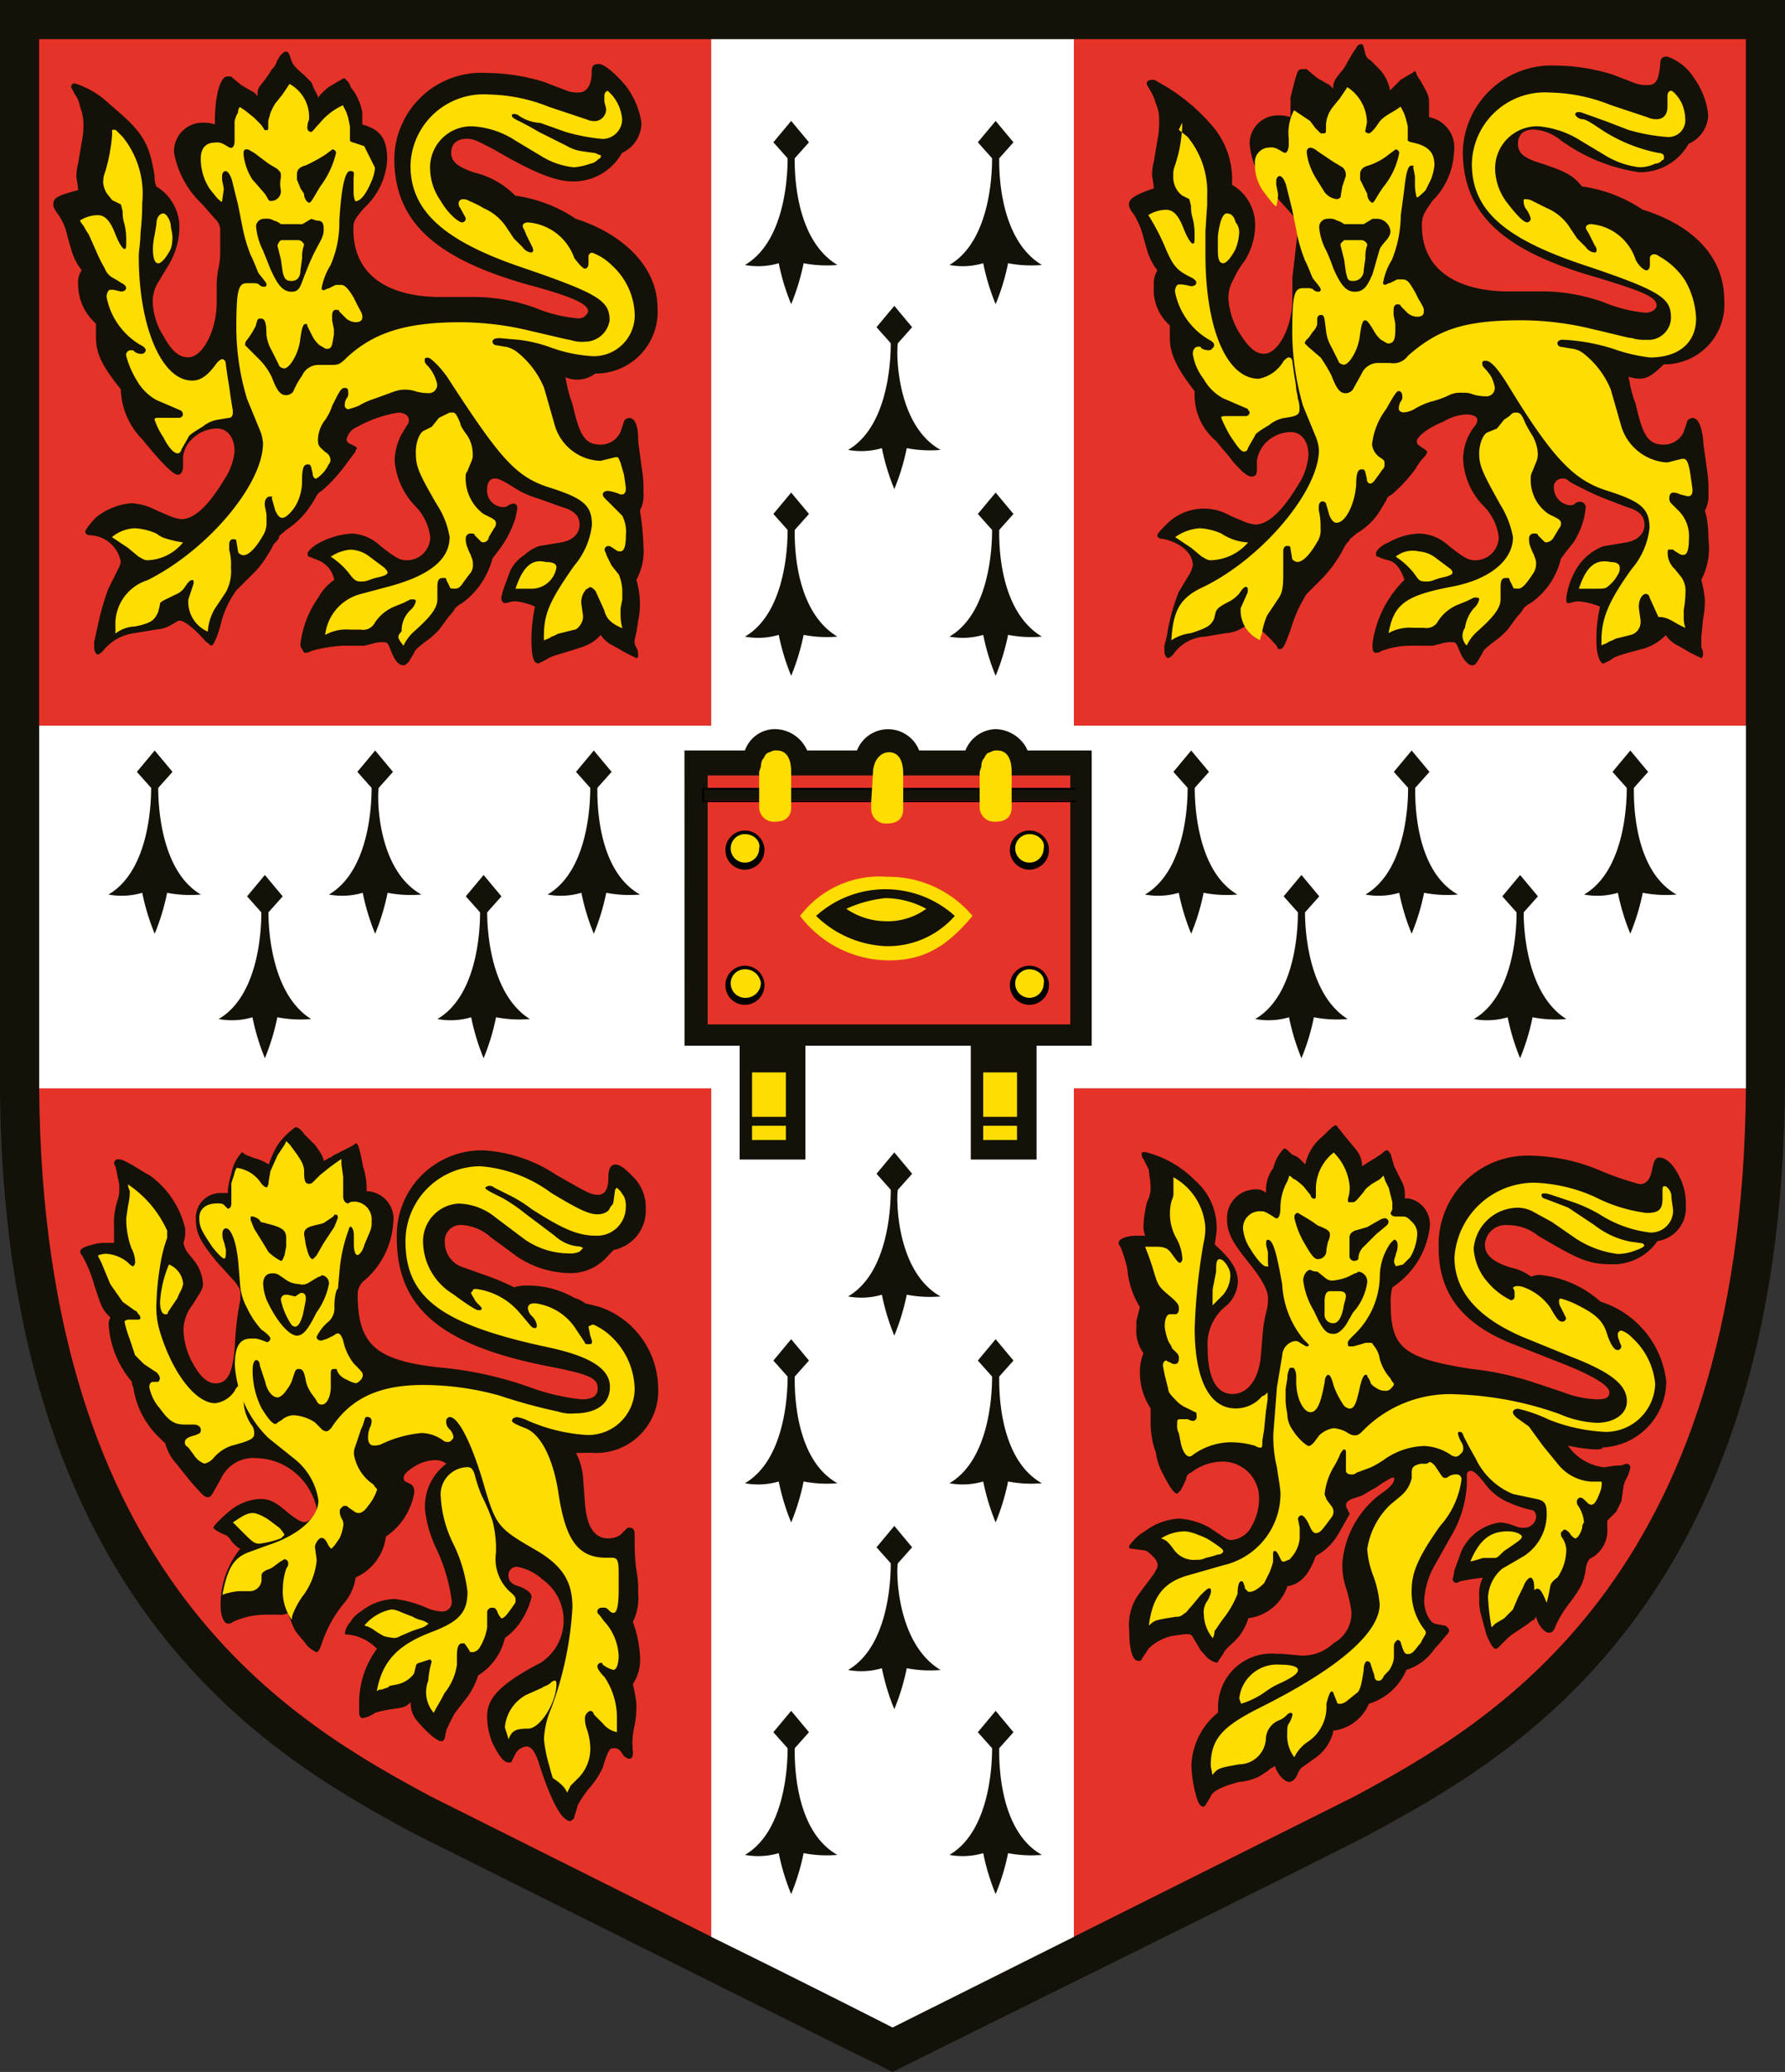 <?xml version="1.0" encoding="UTF-8" standalone="no"?>
<svg
   xmlns:dc="http://purl.org/dc/elements/1.1/"
   xmlns:cc="http://creativecommons.org/ns#"
   xmlns:rdf="http://www.w3.org/1999/02/22-rdf-syntax-ns#"
   xmlns:svg="http://www.w3.org/2000/svg"
   xmlns="http://www.w3.org/2000/svg"
   xmlns:sodipodi="http://sodipodi.sourceforge.net/DTD/sodipodi-0.dtd"
   xmlns:inkscape="http://www.inkscape.org/namespaces/inkscape"
   width="26.564mm"
   height="30.824mm"
   viewBox="0 0 26.564 30.824"
   version="1.1"
   id="svg2838"
   inkscape:version="1.0.2 (e86c870879, 2021-01-15)"
   sodipodi:docname="cambridge-logo-mark.svg">
  <rect x="0" y="0" width="26.564" height="30.824" fill="#333333" stroke="none"/>
  <defs
     id="defs2832" />
  <sodipodi:namedview
     id="base"
     pagecolor="#ffffff"
     bordercolor="#666666"
     borderopacity="1.0"
     inkscape:pageopacity="0.0"
     inkscape:pageshadow="2"
     inkscape:zoom="2.8"
     inkscape:cx="54.471447"
     inkscape:cy="55.107146"
     inkscape:document-units="mm"
     inkscape:current-layer="layer1"
     inkscape:document-rotation="0"
     showgrid="false"
     fit-margin-top="0"
     fit-margin-left="0"
     fit-margin-right="0"
     fit-margin-bottom="0"
     inkscape:pagecheckerboard="false"
     inkscape:window-width="1516"
     inkscape:window-height="1009"
     inkscape:window-x="201"
     inkscape:window-y="0"
     inkscape:window-maximized="0" />
  <g
     inkscape:label="Layer 1"
     inkscape:groupmode="layer"
     id="layer1"
     transform="translate(-37.331,-49.611)">
    <path
       class="cls-1"
       d="m 62.678,66.438 a 14.687,14.687 0 0 1 -0.609,3.757 9.819,9.819 0 0 1 -1.429,2.831 c -1.138,1.508 -2.514,2.249 -3.44,2.752 -0.079,0.053 -0.635,0.318 -3.228,1.614 v -10.954 h 8.705"
       id="path1788"
       style="fill:none;stroke:#ffdd00;stroke-width:0.064px;stroke-miterlimit:10" />
    <path
       class="cls-1"
       d="m 47.28,66.438 v 10.954 c -2.619,-1.296 -3.149,-1.587 -3.228,-1.614 -0.926,-0.503 -2.302,-1.244 -3.44,-2.752 a 9.491,9.491 0 0 1 -1.429,-2.831 14.494,14.494 0 0 1 -0.609,-3.757 h 8.705"
       id="path1790"
       style="fill:none;stroke:#ffdd00;stroke-width:0.064px;stroke-miterlimit:10" />
    <path
       class="cls-2"
       d="m 62.678,50.828 h -8.731 v 8.943 h 8.731 z"
       id="path1792"
       style="fill:none;stroke:#000000;stroke-width:0.064px;stroke-miterlimit:10" />
    <path
       class="cls-2"
       d="m 47.28,50.828 h -8.731 v 8.943 h 8.731 z"
       id="path1794"
       style="fill:none;stroke:#000000;stroke-width:0.064px;stroke-miterlimit:10" />
    <path
       class="cls-3"
       d="m 50.613,80.435 -0.265,-0.132 c -0.397,-0.185 -6.535,-3.254 -6.906,-3.44 -1.984,-1.085 -6.112,-3.334 -6.112,-11.218 V 49.611 h 26.564 v 16.034 c 0,7.885 -4.128,10.134 -6.112,11.218 -0.37,0.212 -6.535,3.254 -6.906,3.44 z"
       id="path1796"
       style="fill:#131108;stroke-width:0.265" />
    <path
       class="cls-4"
       d="M 53.312,60.406 V 50.193 h -5.397 v 10.213 h -10.001 v 5.239 0 0.159 h 10.001 v 12.621 c 1.455,0.714 2.699,1.349 2.699,1.349 v 0 l 2.699,-1.349 V 65.803 h 10.001 v -5.397 z"
       id="path1798"
       style="fill:#ffffff;stroke-width:0.265" />
    <rect
       class="cls-5"
       x="37.913"
       y="50.193"
       width="10.001"
       height="10.213"
       id="rect1800"
       style="fill:#e63329;stroke-width:0.265" />
    <rect
       class="cls-5"
       x="53.312"
       y="50.193"
       width="10.001"
       height="10.213"
       id="rect1802"
       style="fill:#e63329;stroke-width:0.265" />
    <path
       class="cls-5"
       d="m 47.915,65.803 h -10.001 c 0.053,7.329 3.81,9.446 5.821,10.53 l 4.18,2.09 z"
       id="path1804"
       style="fill:#e63329;stroke-width:0.265" />
    <path
       class="cls-5"
       d="m 53.312,65.803 v 12.621 l 4.18,-2.09 c 2.011,-1.085 5.768,-3.201 5.821,-10.53 z"
       id="path1806"
       style="fill:#e63329;stroke-width:0.265" />
    <path
       class="cls-3"
       d="m 56.752,63.184 0.212,-0.238 -0.265,-0.318 -0.265,0.318 0.212,0.238 c 0,0.132 0,1.217 -0.635,1.587 a 1.082,1.082 0 0 0 0.503,-0.026 3.318,3.318 0 0 0 0.185,0.609 3.318,3.318 0 0 0 0.185,-0.609 1.831,1.831 0 0 0 0.503,0.026 c -0.635,-0.397 -0.635,-1.482 -0.635,-1.587 z"
       id="path1808"
       style="fill:#131108;stroke-width:0.265" />
    <path
       class="cls-3"
       d="m 58.392,61.332 0.212,-0.238 -0.265,-0.318 -0.265,0.318 0.212,0.238 c 0,0.132 0,1.217 -0.635,1.587 a 1.082,1.082 0 0 0 0.503,-0.026 3.318,3.318 0 0 0 0.185,0.609 3.318,3.318 0 0 0 0.185,-0.609 1.831,1.831 0 0 0 0.503,0.026 c -0.661,-0.37 -0.635,-1.455 -0.635,-1.587 z"
       id="path1810"
       style="fill:#131108;stroke-width:0.265" />
    <path
       class="cls-3"
       d="m 60.006,63.184 0.212,-0.238 -0.265,-0.318 -0.265,0.318 0.212,0.238 c 0,0.132 0,1.217 -0.635,1.587 a 1.082,1.082 0 0 0 0.503,-0.026 3.318,3.318 0 0 0 0.185,0.609 3.318,3.318 0 0 0 0.185,-0.609 1.831,1.831 0 0 0 0.503,0.026 c -0.635,-0.397 -0.635,-1.482 -0.635,-1.587 z"
       id="path1812"
       style="fill:#131108;stroke-width:0.265" />
    <path
       class="cls-3"
       d="m 61.646,61.332 0.212,-0.238 -0.265,-0.318 -0.265,0.318 0.212,0.238 c 0,0.132 0,1.217 -0.635,1.587 a 1.082,1.082 0 0 0 0.503,-0.026 3.318,3.318 0 0 0 0.185,0.609 3.318,3.318 0 0 0 0.185,-0.609 1.831,1.831 0 0 0 0.503,0.026 c -0.661,-0.37 -0.635,-1.455 -0.635,-1.587 z"
       id="path1814"
       style="fill:#131108;stroke-width:0.265" />
    <path
       class="cls-3"
       d="m 55.111,61.332 0.212,-0.238 -0.265,-0.318 -0.265,0.318 0.212,0.238 c 0,0.132 0,1.217 -0.635,1.587 a 1.082,1.082 0 0 0 0.503,-0.026 3.318,3.318 0 0 0 0.185,0.609 3.318,3.318 0 0 0 0.185,-0.609 1.831,1.831 0 0 0 0.503,0.026 c -0.635,-0.37 -0.635,-1.455 -0.635,-1.587 z"
       id="path1816"
       style="fill:#131108;stroke-width:0.265" />
    <path
       class="cls-3"
       d="m 41.326,63.184 0.212,-0.238 -0.265,-0.318 -0.265,0.318 0.212,0.238 c 0,0.132 0,1.217 -0.635,1.587 a 1.082,1.082 0 0 0 0.503,-0.026 3.318,3.318 0 0 0 0.185,0.609 3.318,3.318 0 0 0 0.185,-0.609 1.831,1.831 0 0 0 0.503,0.026 c -0.635,-0.397 -0.635,-1.482 -0.635,-1.587 z"
       id="path1818"
       style="fill:#131108;stroke-width:0.265" />
    <path
       class="cls-3"
       d="m 42.967,61.332 0.212,-0.238 -0.265,-0.318 -0.265,0.318 0.212,0.238 c 0,0.132 0,1.217 -0.635,1.587 a 1.082,1.082 0 0 0 0.503,-0.026 3.318,3.318 0 0 0 0.185,0.609 3.318,3.318 0 0 0 0.185,-0.609 1.831,1.831 0 0 0 0.503,0.026 c -0.661,-0.37 -0.661,-1.455 -0.635,-1.587 z"
       id="path1820"
       style="fill:#131108;stroke-width:0.265" />
    <path
       class="cls-3"
       d="m 44.581,63.184 0.212,-0.238 -0.265,-0.318 -0.265,0.318 0.212,0.238 c 0,0.132 0,1.217 -0.635,1.587 a 1.082,1.082 0 0 0 0.503,-0.026 3.318,3.318 0 0 0 0.185,0.609 3.318,3.318 0 0 0 0.185,-0.609 1.831,1.831 0 0 0 0.503,0.026 c -0.635,-0.397 -0.635,-1.482 -0.635,-1.587 z"
       id="path1822"
       style="fill:#131108;stroke-width:0.265" />
    <path
       class="cls-3"
       d="m 46.221,61.332 0.212,-0.238 -0.265,-0.318 -0.265,0.318 0.212,0.238 c 0,0.132 0,1.217 -0.635,1.587 a 1.082,1.082 0 0 0 0.503,-0.026 3.318,3.318 0 0 0 0.185,0.609 3.318,3.318 0 0 0 0.185,-0.609 1.831,1.831 0 0 0 0.503,0.026 c -0.661,-0.37 -0.635,-1.455 -0.635,-1.587 z"
       id="path1824"
       style="fill:#131108;stroke-width:0.265" />
    <path
       class="cls-3"
       d="m 39.686,61.332 0.212,-0.238 -0.265,-0.318 -0.265,0.318 0.212,0.238 c 0,0.132 0,1.217 -0.635,1.587 a 1.082,1.082 0 0 0 0.503,-0.026 3.318,3.318 0 0 0 0.185,0.609 3.318,3.318 0 0 0 0.185,-0.609 1.831,1.831 0 0 0 0.503,0.026 c -0.635,-0.37 -0.635,-1.455 -0.635,-1.587 z"
       id="path1826"
       style="fill:#131108;stroke-width:0.265" />
    <path
       class="cls-3"
       d="m 50.693,67.311 0.212,-0.238 -0.265,-0.318 -0.265,0.318 0.212,0.238 c 0,0.132 0,1.217 -0.635,1.587 a 1.082,1.082 0 0 0 0.503,-0.026 3.318,3.318 0 0 0 0.185,0.609 3.318,3.318 0 0 0 0.185,-0.609 1.831,1.831 0 0 0 0.503,0.026 c -0.661,-0.37 -0.661,-1.455 -0.635,-1.587 z"
       id="path1828"
       style="fill:#131108;stroke-width:0.265" />
    <path
       class="cls-3"
       d="m 50.693,72.868 0.212,-0.238 -0.265,-0.318 -0.265,0.318 0.212,0.238 c 0,0.132 0,1.217 -0.635,1.587 a 1.082,1.082 0 0 0 0.503,-0.026 3.318,3.318 0 0 0 0.185,0.609 3.318,3.318 0 0 0 0.185,-0.609 1.831,1.831 0 0 0 0.503,0.026 c -0.661,-0.397 -0.661,-1.482 -0.635,-1.587 z"
       id="path1830"
       style="fill:#131108;stroke-width:0.265" />
    <path
       class="cls-3"
       d="m 52.201,70.09 0.212,-0.238 -0.265,-0.318 -0.265,0.318 0.212,0.238 c 0,0.132 0,1.217 -0.635,1.587 a 1.082,1.082 0 0 0 0.503,-0.026 3.318,3.318 0 0 0 0.185,0.609 3.318,3.318 0 0 0 0.185,-0.609 1.831,1.831 0 0 0 0.503,0.026 c -0.661,-0.37 -0.635,-1.455 -0.635,-1.587 z"
       id="path1832"
       style="fill:#131108;stroke-width:0.265" />
    <path
       class="cls-3"
       d="m 49.158,70.09 0.212,-0.238 -0.265,-0.318 -0.265,0.318 0.212,0.238 c 0,0.132 0,1.217 -0.635,1.587 a 1.082,1.082 0 0 0 0.503,-0.026 3.318,3.318 0 0 0 0.185,0.609 3.318,3.318 0 0 0 0.185,-0.609 1.831,1.831 0 0 0 0.503,0.026 c -0.661,-0.37 -0.635,-1.455 -0.635,-1.587 z"
       id="path1834"
       style="fill:#131108;stroke-width:0.265" />
    <path
       class="cls-3"
       d="m 52.201,75.619 0.212,-0.238 -0.265,-0.318 -0.265,0.318 0.212,0.238 c 0,0.132 0,1.217 -0.635,1.587 a 1.082,1.082 0 0 0 0.503,-0.026 3.318,3.318 0 0 0 0.185,0.609 3.318,3.318 0 0 0 0.185,-0.609 1.831,1.831 0 0 0 0.503,0.026 c -0.661,-0.37 -0.635,-1.455 -0.635,-1.587 z"
       id="path1836"
       style="fill:#131108;stroke-width:0.265" />
    <path
       class="cls-3"
       d="m 49.158,75.619 0.212,-0.238 -0.265,-0.318 -0.265,0.318 0.212,0.238 c 0,0.132 0,1.217 -0.635,1.587 a 1.082,1.082 0 0 0 0.503,-0.026 3.318,3.318 0 0 0 0.185,0.609 3.318,3.318 0 0 0 0.185,-0.609 1.831,1.831 0 0 0 0.503,0.026 c -0.661,-0.37 -0.635,-1.455 -0.635,-1.587 z"
       id="path1838"
       style="fill:#131108;stroke-width:0.265" />
    <path
       class="cls-3"
       d="m 50.693,54.717 0.212,-0.238 -0.265,-0.318 -0.265,0.318 0.212,0.238 c 0,0.132 0,1.217 -0.635,1.587 a 1.082,1.082 0 0 0 0.503,-0.026 3.318,3.318 0 0 0 0.185,0.609 3.318,3.318 0 0 0 0.185,-0.609 1.831,1.831 0 0 0 0.503,0.026 c -0.661,-0.37 -0.661,-1.455 -0.635,-1.587 z"
       id="path1840"
       style="fill:#131108;stroke-width:0.265" />
    <path
       class="cls-3"
       d="m 52.201,51.966 0.212,-0.238 -0.265,-0.318 -0.265,0.318 0.212,0.238 c 0,0.132 0,1.217 -0.635,1.587 a 1.082,1.082 0 0 0 0.503,-0.026 3.318,3.318 0 0 0 0.185,0.609 3.318,3.318 0 0 0 0.185,-0.609 1.831,1.831 0 0 0 0.503,0.026 c -0.661,-0.397 -0.635,-1.482 -0.635,-1.587 z"
       id="path1842"
       style="fill:#131108;stroke-width:0.265" />
    <path
       class="cls-3"
       d="m 49.158,51.966 0.212,-0.238 -0.265,-0.318 -0.265,0.318 0.212,0.238 c 0,0.132 0,1.217 -0.635,1.587 a 1.082,1.082 0 0 0 0.503,-0.026 3.318,3.318 0 0 0 0.185,0.609 3.318,3.318 0 0 0 0.185,-0.609 1.831,1.831 0 0 0 0.503,0.026 c -0.661,-0.397 -0.635,-1.482 -0.635,-1.587 z"
       id="path1844"
       style="fill:#131108;stroke-width:0.265" />
    <path
       class="cls-3"
       d="m 52.201,57.495 0.212,-0.238 -0.265,-0.318 -0.265,0.318 0.212,0.238 c 0,0.132 0,1.217 -0.635,1.587 a 1.082,1.082 0 0 0 0.503,-0.026 3.318,3.318 0 0 0 0.185,0.609 3.318,3.318 0 0 0 0.185,-0.609 1.831,1.831 0 0 0 0.503,0.026 c -0.661,-0.397 -0.635,-1.455 -0.635,-1.587 z"
       id="path1846"
       style="fill:#131108;stroke-width:0.265" />
    <path
       class="cls-3"
       d="m 49.158,57.495 0.212,-0.238 -0.265,-0.318 -0.265,0.318 0.212,0.238 c 0,0.132 0,1.217 -0.635,1.587 a 1.082,1.082 0 0 0 0.503,-0.026 3.318,3.318 0 0 0 0.185,0.609 3.318,3.318 0 0 0 0.185,-0.609 1.831,1.831 0 0 0 0.503,0.026 c -0.661,-0.397 -0.635,-1.455 -0.635,-1.587 z"
       id="path1848"
       style="fill:#131108;stroke-width:0.265" />
    <path
       class="cls-3"
       d="m 45.745,55.22 0.026,0.132 a 1.643,1.643 0 0 0 0.079,0.265 c 0.106,0.476 0.185,0.609 0.423,0.609 a 0.325,0.325 0 0 0 0.291,-0.185 l 0.053,-0.159 c 0,-0.026 0.053,-0.053 0.079,-0.053 0.079,0 0.132,0.106 0.132,0.318 0,0.053 0.026,0.212 0.053,0.423 a 1.873,1.873 0 0 1 0.026,0.37 0.476,0.476 0 0 1 -0.053,0.265 3.969,3.969 0 0 1 0.053,0.529 0.889,0.889 0 0 1 -0.106,0.503 1.323,1.323 0 0 1 0.053,0.318 1.185,1.185 0 0 1 -0.026,0.291 c -0.026,0.212 -0.053,0.265 -0.053,0.291 a 0.159,0.159 0 0 0 0.026,0.106 0.201,0.201 0 0 1 0.026,0.106 c 0,0.026 0,0.053 -0.026,0.053 l -0.159,-0.079 -0.185,-0.106 a 0.447,0.447 0 0 1 -0.185,-0.159 c -0.159,0.159 -0.212,0.159 -0.635,0.291 a 0.632,0.632 0 0 0 -0.185,0.079 l -0.106,0.053 c -0.079,0 -0.106,-0.106 -0.106,-0.37 a 2.381,2.381 0 0 1 0.053,-0.476 0.96,0.96 0 0 0 -0.291,-0.079 0.463,0.463 0 0 0 -0.132,0.026 h -0.026 c -0.026,0 -0.053,-0.026 -0.053,-0.079 a 1.079,1.079 0 0 1 0.053,-0.185 l 0.079,-0.212 a 0.574,0.574 0 0 1 0.212,-0.238 0.664,0.664 0 0 1 0.212,-0.132 l 0.318,-0.053 c 0.185,-0.026 0.291,-0.132 0.291,-0.265 0,-0.132 -0.079,-0.212 -0.265,-0.265 l -0.37,-0.132 a 1.291,1.291 0 0 1 -0.344,-0.159 c -0.212,-0.132 -0.238,-0.132 -0.291,-0.132 -0.053,0 -0.106,0.053 -0.106,0.159 a 0.243,0.243 0 0 0 0.238,0.265 0.098,0.098 0 0 0 0.079,-0.026 0.204,0.204 0 0 1 0.079,-0.026 0.058,0.058 0 0 1 0.053,0.053 v 0.026 l -0.026,0.132 a 1.535,1.535 0 0 1 -0.265,0.503 l -0.079,0.106 a 1.193,1.193 0 0 1 -0.45,0.661 0.365,0.365 0 0 0 -0.106,0.079 0.458,0.458 0 0 1 -0.079,0.106 c -0.026,0.026 -0.079,0.106 -0.159,0.212 a 1.323,1.323 0 0 1 -0.212,0.185 q -0.159,0.119 -0.159,0.159 l -0.079,0.132 c -0.026,0.026 -0.053,0.053 -0.079,0.053 -0.079,0 -0.132,-0.079 -0.185,-0.212 -0.053,-0.132 -0.053,-0.132 -0.132,-0.132 a 0.466,0.466 0 0 0 -0.159,0.026 l -0.106,0.026 h -0.318 a 2.228,2.228 0 0 0 -0.476,0.079 0.13,0.13 0 0 1 -0.079,0.026 c -0.026,0 -0.026,0 -0.053,-0.053 a 0.098,0.098 0 0 1 -0.026,-0.079 1.508,1.508 0 0 1 0.265,-0.688 0.794,0.794 0 0 1 0.238,-0.265 0.389,0.389 0 0 0 -0.238,-0.291 l -0.132,-0.053 c -0.026,0 -0.026,-0.026 -0.026,-0.053 0,-0.026 0.079,-0.106 0.185,-0.159 a 1.18,1.18 0 0 1 0.476,-0.132 0.654,0.654 0 0 1 0.423,0.185 c 0.238,0.185 0.291,0.212 0.397,0.212 a 0.349,0.349 0 0 0 0.344,-0.344 0.794,0.794 0 0 0 -0.212,-0.45 1.106,1.106 0 0 1 -0.318,-0.688 0.876,0.876 0 0 1 0.106,-0.397 l 0.079,-0.132 a 0.098,0.098 0 0 0 0.026,-0.079 c 0,-0.053 -0.053,-0.106 -0.159,-0.106 a 1.852,1.852 0 0 0 -0.609,0.212 0.265,0.265 0 0 0 -0.159,0.185 0.093,0.093 0 0 0 0.026,0.053 l 0.106,0.053 0.026,0.026 a 0.093,0.093 0 0 0 -0.026,0.053 l -0.159,0.212 a 2.199,2.199 0 0 1 -0.344,0.37 0.198,0.198 0 0 0 -0.079,0.079 1.376,1.376 0 0 1 -0.079,0.132 1.222,1.222 0 0 1 -0.37,0.37 c -0.053,0.053 -0.106,0.079 -0.106,0.106 0,0.026 -0.026,0.053 -0.079,0.106 a 1.519,1.519 0 0 1 -0.106,0.185 1.289,1.289 0 0 1 -0.212,0.265 l -0.238,0.238 a 1.41,1.41 0 0 0 -0.238,0.529 c -0.053,0.185 -0.106,0.291 -0.132,0.291 -0.026,0 -0.026,-0.026 -0.079,-0.053 -0.159,-0.185 -0.318,-0.318 -0.397,-0.318 -0.026,0 -0.053,0.026 -0.106,0.053 a 0.503,0.503 0 0 1 -0.238,0.079 l -0.318,0.053 a 0.712,0.712 0 0 0 -0.476,0.265 c -0.026,0.026 -0.053,0.053 -0.079,0.053 -0.026,0 -0.053,-0.053 -0.053,-0.106 v -0.079 l 0.053,-0.238 a 3.768,3.768 0 0 1 0.159,-0.556 l 0.132,-0.265 a 0.447,0.447 0 0 0 0.053,-0.132 0.482,0.482 0 0 0 -0.45,-0.397 c -0.053,0 -0.079,-0.026 -0.079,-0.053 0,-0.026 0.079,-0.132 0.159,-0.212 a 0.971,0.971 0 0 1 0.529,-0.212 0.886,0.886 0 0 1 0.37,0.106 l 0.185,0.079 a 0.672,0.672 0 0 0 0.185,0.053 c 0.185,0 0.397,-0.185 0.635,-0.582 a 0.939,0.939 0 0 0 0.159,-0.423 c 0,-0.212 -0.106,-0.344 -0.265,-0.344 a 0.529,0.529 0 0 0 -0.37,0.159 0.421,0.421 0 0 0 -0.132,0.265 v 0.132 c 0,0.079 -0.026,0.132 -0.079,0.132 -0.053,0 -0.185,-0.106 -0.529,-0.529 a 1.093,1.093 0 0 1 -0.318,-0.741 c -0.291,-0.37 -0.37,-0.529 -0.37,-0.794 v -0.185 a 0.773,0.773 0 0 1 -0.265,-0.582 0.318,0.318 0 0 1 0.053,-0.212 0.87,0.87 0 0 1 -0.159,-0.318 l -0.053,-0.185 a 0.884,0.884 0 0 0 -0.132,-0.318 c -0.079,-0.106 -0.079,-0.132 -0.079,-0.159 0,-0.106 0.079,-0.132 0.37,-0.212 a 1.492,1.492 0 0 0 -0.026,-0.185 0.743,0.743 0 0 1 0.026,-0.212 l 0.053,-0.318 a 1.214,1.214 0 0 0 0.026,-0.265 0.709,0.709 0 0 0 -0.053,-0.265 0.407,0.407 0 0 0 -0.079,-0.185 l -0.053,-0.106 a 0.058,0.058 0 0 1 0.053,-0.053 1.323,1.323 0 0 1 0.529,0.318 c 0.476,0.397 0.582,0.556 0.661,1.058 a 0.394,0.394 0 0 0 0.026,0.159 0.706,0.706 0 0 1 0.344,0.609 1.111,1.111 0 0 1 -0.159,0.556 l -0.159,0.265 a 0.529,0.529 0 0 0 -0.079,0.291 1.008,1.008 0 0 0 0.159,0.503 c 0.132,0.238 0.238,0.318 0.37,0.318 0.212,0 0.423,-0.397 0.423,-0.82 v -0.212 a 1.299,1.299 0 0 1 0.026,-0.291 1.164,1.164 0 0 0 0.026,-0.238 V 53.024 a 0.228,0.228 0 0 0 -0.079,-0.159 l -0.185,-0.212 a 1.405,1.405 0 0 1 -0.423,-0.767 0.426,0.426 0 0 1 0.423,-0.45 0.529,0.529 0 0 1 0.185,0.026 v -0.053 c 0,-0.37 0.079,-0.661 0.185,-0.661 h 0.053 l 0.159,0.132 0.185,0.106 0.053,0.053 c 0,-0.106 0,-0.106 0.106,-0.238 a 1.566,1.566 0 0 0 0.106,-0.159 0.241,0.241 0 0 0 0.079,-0.132 c 0.026,-0.026 0.026,-0.053 0.053,-0.079 0.026,-0.026 0.053,-0.053 0.079,-0.053 0.026,0 0.053,0.026 0.079,0.132 0.026,0.053 0.026,0.079 0.185,0.212 l 0.106,0.106 c 0.026,0.026 0.026,0.079 0.079,0.159 0,0.026 0.026,0.026 0.026,0.079 a 0.897,0.897 0 0 1 0.159,-0.159 l 0.132,-0.079 c 0.053,-0.026 0.079,-0.053 0.106,-0.053 l 0.053,0.053 c 0.026,0.026 0.026,0.079 0.079,0.132 a 0.884,0.884 0 0 1 0.132,0.318 v 0.185 c 0.291,0.079 0.37,0.238 0.37,0.529 a 1.058,1.058 0 0 1 -0.344,0.714 c -0.159,0.185 -0.159,0.212 -0.159,0.318 0,0.635 0.45,0.979 1.217,1.005 h 0.556 a 2.725,2.725 0 0 1 0.926,0.159 2.167,2.167 0 0 0 0.635,0.159 0.159,0.159 0 0 0 0.106,-0.026 c 0.026,-0.026 0.053,-0.053 0.053,-0.079 0,-0.106 -0.212,-0.212 -0.9,-0.397 -1.402,-0.397 -1.984,-0.953 -1.984,-1.879 a 1.296,1.296 0 0 1 1.376,-1.27 2.982,2.982 0 0 1 0.847,0.132 l 0.344,0.132 a 0.45,0.45 0 0 0 0.185,0.026 c 0.106,0 0.185,-0.106 0.185,-0.291 0,-0.106 0.026,-0.132 0.106,-0.132 0.079,0 0.238,0.132 0.397,0.318 a 1.209,1.209 0 0 1 0.238,0.556 0.497,0.497 0 0 1 -0.291,0.45 0.823,0.823 0 0 1 -0.741,0.423 c -0.238,0 -0.582,-0.132 -1.164,-0.476 -0.212,-0.106 -0.291,-0.159 -0.397,-0.159 -0.159,0 -0.238,0.079 -0.238,0.212 0,0.132 0.106,0.212 0.344,0.291 a 1.262,1.262 0 0 1 0.609,0.344 2.135,2.135 0 0 1 0.9,0.344 c 0.741,0.238 1.217,0.741 1.217,1.323 a 0.918,0.918 0 0 1 -0.926,0.979 0.447,0.447 0 0 1 -0.45,0.053"
       id="path1850"
       style="fill:#131108;stroke-width:0.265" />
    <path
       class="cls-6"
       d="m 46.592,58.951 a 0.743,0.743 0 0 1 -0.026,-0.212 v -0.079 l 0.026,-0.132 v -0.106 a 0.664,0.664 0 0 0 -0.053,-0.265 l -0.106,-0.132 -0.079,-0.159 c 0,-0.026 -0.026,-0.053 -0.026,-0.079 a 0.058,0.058 0 0 1 0.053,-0.053 c 0.026,0 0.026,0 0.106,0.053 a 0.098,0.098 0 0 0 0.079,0.026 q 0.079,0 0.079,-0.238 a 0.529,0.529 0 0 0 -0.053,-0.291 l -0.132,-0.132 -0.106,-0.106 c -0.026,-0.026 -0.053,-0.053 -0.053,-0.079 0,-0.026 0.026,-0.053 0.079,-0.053 a 0.672,0.672 0 0 1 0.185,0.053 h 0.026 c 0.026,0 0.053,-0.026 0.053,-0.079 v -0.026 l -0.026,-0.185 -0.053,-0.185 c -0.026,-0.053 -0.026,-0.079 -0.053,-0.079 h -0.026 l -0.212,0.053 h -0.026 a 0.733,0.733 0 0 1 -0.661,-0.529 l -0.159,-0.556 a 1.323,1.323 0 0 0 -0.397,-0.529 0.41,0.41 0 0 0 -0.159,-0.079 l -0.159,-0.026 a 0.058,0.058 0 0 1 -0.053,-0.053 c 0,-0.026 0.026,-0.053 0.106,-0.053 l 0.291,0.026 a 2.098,2.098 0 0 1 0.45,0.106 2.162,2.162 0 0 0 0.582,0.132 0.609,0.609 0 0 0 0.688,-0.609 1.029,1.029 0 0 0 -0.344,-0.741 0.794,0.794 0 0 0 -0.291,-0.185 0.058,0.058 0 0 0 -0.053,0.053 v 0.106 0 c 0,0.053 -0.026,0.079 -0.053,0.079 -0.026,0 -0.079,-0.053 -0.159,-0.159 a 0.794,0.794 0 0 0 -0.688,-0.529 c -0.053,0 -0.079,0.026 -0.079,0.053 0,0.026 0.026,0.053 0.053,0.132 l 0.079,0.159 a 0.204,0.204 0 0 1 0.026,0.079 l -0.026,0.026 a 0.18,0.18 0 0 1 -0.132,-0.079 l -0.132,-0.132 -0.106,-0.159 a 0.773,0.773 0 0 0 -0.344,-0.291 1.439,1.439 0 0 0 -0.212,-0.106 0.159,0.159 0 0 0 -0.106,-0.026 0.058,0.058 0 0 0 -0.053,0.053 0.098,0.098 0 0 0 0.026,0.079 c 0.053,0.106 0.079,0.132 0.079,0.159 a 0.058,0.058 0 0 1 -0.053,0.053 c -0.053,0 -0.212,-0.132 -0.318,-0.318 a 0.855,0.855 0 0 1 -0.159,-0.476 0.611,0.611 0 0 1 0.635,-0.635 1.291,1.291 0 0 1 0.635,0.212 l 0.397,0.238 a 1.127,1.127 0 0 0 0.476,0.159 0.982,0.982 0 0 0 0.238,-0.053 0.201,0.201 0 0 0 0.106,-0.053 c 0.026,-0.026 0.053,-0.026 0.053,-0.053 0,-0.026 0,-0.026 -0.026,-0.026 l -0.053,-0.026 -0.185,-0.026 a 0.609,0.609 0 0 1 -0.238,-0.079 l -0.423,-0.212 c -0.132,-0.079 -0.238,-0.132 -0.291,-0.159 -0.053,-0.026 -0.106,-0.053 -0.106,-0.079 0,-0.026 0,-0.026 0.026,-0.026 a 0.098,0.098 0 0 1 0.079,0.026 0.63,0.63 0 0 0 0.318,0.106 l 0.37,0.132 a 2.839,2.839 0 0 0 0.556,0.106 0.294,0.294 0 0 0 0.291,-0.291 0.63,0.63 0 0 0 -0.159,-0.37 l -0.053,-0.053 c -0.026,0 -0.053,0.026 -0.053,0.079 v 0.079 l 0.026,0.106 a 0.177,0.177 0 0 1 -0.159,0.185 0.288,0.288 0 0 1 -0.132,-0.026 l -0.556,-0.185 a 2.516,2.516 0 0 0 -0.9,-0.185 1.087,1.087 0 0 0 -1.164,1.058 c 0,0.661 0.476,1.111 1.64,1.508 1.164,0.397 1.323,0.503 1.323,0.794 a 0.373,0.373 0 0 1 -0.37,0.318 0.529,0.529 0 0 1 -0.212,-0.026 c -0.026,0 -0.238,-0.053 -0.582,-0.132 a 4.456,4.456 0 0 0 -1.058,-0.132 c -0.82,0 -1.296,0.159 -1.693,0.529 -0.106,0.106 -0.132,0.106 -0.238,0.106 h -0.185 a 0.265,0.265 0 0 0 -0.238,0.159 1.201,1.201 0 0 0 -0.132,0.238 0.138,0.138 0 0 1 -0.106,0.053 c -0.079,0 -0.132,-0.053 -0.212,-0.265 a 0.95,0.95 0 0 0 -0.185,-0.265 l -0.159,-0.159 -0.053,-0.053 a 0.098,0.098 0 0 1 0.026,-0.079 1.177,1.177 0 0 0 0.132,-0.212 c 0.026,-0.106 0.026,-0.106 0.079,-0.106 0.053,0 0.079,0.053 0.079,0.238 a 0.609,0.609 0 0 0 0.079,0.238 l 0.106,0.212 c 0,0.026 0.053,0.053 0.079,0.053 0.079,0 0.212,-0.212 0.238,-0.423 0.026,-0.212 0.053,-0.238 0.079,-0.238 0.026,0 0.026,0 0.026,0.026 l 0.079,0.159 a 0.466,0.466 0 0 0 0.106,0.132 c 0.053,0.026 0.079,0.053 0.106,0.053 v 0 c 0.079,0 0.079,-0.053 0.106,-0.212 v -0.079 l -0.026,-0.132 v -0.079 c 0,-0.053 0.026,-0.079 0.053,-0.079 0.026,0 0.053,0 0.053,0.026 l 0.079,0.079 a 0.228,0.228 0 0 0 0.159,0.079 c 0.079,0 0.106,-0.026 0.106,-0.079 0,-0.053 -0.026,-0.079 -0.079,-0.185 l -0.053,-0.106 c -0.079,-0.132 -0.132,-0.185 -0.185,-0.185 h -0.079 l -0.106,0.053 c -0.026,0 -0.053,0.026 -0.079,0.026 a 0.026,0.026 0 0 1 -0.026,-0.026 0.958,0.958 0 0 1 0.132,-0.344 1.566,1.566 0 0 0 0.132,-0.661 c 0.026,-0.45 0.079,-0.741 0.159,-0.741 0.079,0 0.053,0.026 0.053,0.132 v 0.185 a 0.32,0.32 0 0 0 0.026,0.132 c 0.079,0 0.159,-0.106 0.238,-0.291 a 0.672,0.672 0 0 0 0.053,-0.185 v -0.026 l -0.159,-0.318 -0.159,-0.053 a 0.093,0.093 0 0 1 -0.053,-0.026 v -0.212 l -0.026,-0.132 -0.026,-0.079 -0.053,-0.106 a 0.966,0.966 0 0 0 -0.344,0.265 c -0.079,0.079 -0.106,0.132 -0.132,0.132 a 0.058,0.058 0 0 1 -0.053,-0.053 0.288,0.288 0 0 1 0.026,-0.132 v -0.053 a 0.558,0.558 0 0 0 -0.291,-0.476 l -0.053,0.079 -0.053,0.079 -0.106,0.132 a 0.881,0.881 0 0 0 -0.079,0.159 c 0,0.026 -0.026,0.079 -0.026,0.106 v 0.053 c 0,0.079 0,0.079 -0.026,0.079 h -0.026 l -0.053,-0.079 -0.106,-0.106 -0.132,-0.106 -0.079,-0.053 a 0.098,0.098 0 0 0 -0.026,0.079 0.447,0.447 0 0 0 -0.053,0.132 v 0.291 c 0,0.079 -0.026,0.106 -0.053,0.106 -0.026,0 -0.053,-0.026 -0.106,-0.053 a 0.198,0.198 0 0 0 -0.132,-0.026 c -0.132,0 -0.212,0.079 -0.212,0.238 a 0.82,0.82 0 0 0 0.132,0.45 l 0.106,0.132 c 0.026,0.026 0.079,0.079 0.079,0.053 l 0.026,-0.185 -0.026,-0.132 v -0.053 c 0,-0.053 0.026,-0.079 0.053,-0.079 0.026,0 0.079,0.053 0.106,0.185 l 0.079,0.318 0.079,0.397 a 2.458,2.458 0 0 0 0.106,0.344 c 0.079,0.159 0.106,0.265 0.132,0.291 0.106,0.132 0.106,0.132 0.106,0.159 a 0.026,0.026 0 0 1 -0.026,0.026 0.098,0.098 0 0 1 -0.079,-0.026 c -0.026,-0.026 -0.053,-0.026 -0.106,-0.026 h -0.079 c -0.132,0 -0.159,0.106 -0.159,0.688 a 3.678,3.678 0 0 0 0.159,1.032 l 0.185,0.45 a 0.622,0.622 0 0 1 0.053,0.212 c 0,0.609 -0.82,1.587 -1.72,2.037 a 0.683,0.683 0 0 0 -0.476,0.688 v 0.106 a 0.492,0.492 0 0 1 0.291,-0.106 c 0.265,-0.053 0.291,-0.106 0.344,-0.212 l 0.026,-0.106 c 0,-0.053 0.026,-0.053 0.238,-0.159 a 0.286,0.286 0 0 0 0.132,-0.106 c 0.053,-0.079 0.079,-0.106 0.106,-0.106 0.026,0 0.026,0 0.026,0.026 v 0.026 l -0.079,0.238 v 0.053 a 0.482,0.482 0 0 0 0.291,0.423 0.749,0.749 0 0 1 0.106,-0.344 l 0.159,-0.238 a 0.64,0.64 0 0 0 0.079,-0.37 0.815,0.815 0 0 0 -0.026,-0.265 v -0.079 c 0,-0.053 0.026,-0.079 0.053,-0.079 0.026,0 0.053,0 0.053,0.026 l 0.026,0.159 c 0,0.026 0.053,0.053 0.079,0.053 0.079,0 0.185,-0.106 0.291,-0.291 a 0.355,0.355 0 0 0 0.053,-0.212 v -0.106 l -0.026,-0.132 v -0.026 c 0,-0.053 0.026,-0.106 0.079,-0.106 0.053,0 0.026,0 0.026,0.026 l 0.053,0.185 c 0.026,0.053 0.053,0.106 0.106,0.106 0.053,0 0.159,-0.106 0.212,-0.212 a 0.733,0.733 0 0 0 0.079,-0.344 c 0,-0.185 0.026,-0.238 0.079,-0.238 0.053,0 0.026,0 0.053,0.026 l 0.026,0.106 c 0,0.053 0.026,0.079 0.053,0.079 a 0.505,0.505 0 0 0 0.185,-0.212 0.098,0.098 0 0 0 0.026,-0.079 0.143,0.143 0 0 0 -0.079,-0.106 c -0.079,-0.079 -0.106,-0.079 -0.106,-0.185 a 0.492,0.492 0 0 1 0.106,-0.291 0.794,0.794 0 0 0 0.106,-0.212 c 0.106,-0.212 0.132,-0.265 0.185,-0.265 0.053,0 0.053,0.026 0.053,0.079 a 0.098,0.098 0 0 1 -0.026,0.079 0.201,0.201 0 0 0 -0.026,0.106 0.058,0.058 0 0 0 0.053,0.053 1.04,1.04 0 0 0 0.159,-0.053 1.093,1.093 0 0 1 0.238,-0.106 l 0.291,-0.106 a 0.489,0.489 0 0 1 0.318,0 0.698,0.698 0 0 0 0.185,0.026 0.124,0.124 0 0 0 0.132,-0.132 0.598,0.598 0 0 0 -0.132,-0.265 c -0.026,-0.026 -0.053,-0.053 -0.053,-0.079 v -0.026 c 0,-0.026 0.026,-0.026 0.053,-0.026 0.026,0 0.185,0.132 0.318,0.344 0.741,1.138 0.979,1.429 1.482,1.587 0.503,0.159 0.635,0.265 0.635,0.556 a 1.132,1.132 0 0 1 -0.265,0.609 c -0.37,0.529 -0.45,0.714 -0.45,1.058 v 0.053 c 0.053,-0.026 0.079,-0.026 0.106,-0.053 0.079,-0.026 0.106,-0.053 0.132,-0.053 l 0.212,-0.053 c 0.053,0 0.132,-0.106 0.132,-0.185 v -0.026 l -0.026,-0.185 v -0.026 a 0.286,0.286 0 0 1 0.079,-0.185 c 0.026,0 0.026,-0.026 0.053,-0.026 0.026,0 0.053,0.026 0.079,0.053 l 0.132,0.291 c 0.026,0.106 0.079,0.185 0.265,0.265"
       id="path1852"
       style="fill:#ffdd00;stroke-width:0.265" />
    <path
       class="cls-6"
       d="m 39.765,52.786 c -0.053,0 -0.106,0.053 -0.106,0.159 l -0.026,0.159 a 0.992,0.992 0 0 0 -0.026,0.212 c 0,0.132 0.026,0.212 0.079,0.212 0.053,0 0.132,-0.106 0.185,-0.212 a 0.529,0.529 0 0 0 0.026,-0.185 c 0,-0.053 -0.026,-0.132 -0.026,-0.185 -0.026,-0.106 -0.079,-0.159 -0.106,-0.159"
       id="path1854"
       style="fill:#ffdd00;stroke-width:0.265" />
    <path
       class="cls-6"
       d="m 39.051,51.542 0.106,0.106 a 1.349,1.349 0 0 1 0.291,0.979 3.94,3.94 0 0 1 -0.026,0.45 c 0,0.132 -0.026,0.265 -0.026,0.344 0,1.058 0.344,1.852 0.794,1.852 0.132,0 0.238,-0.079 0.37,-0.265 0.026,-0.026 0.053,-0.053 0.079,-0.053 0.026,0 0.053,0.026 0.053,0.079 l 0.026,0.185 0.026,0.159 0.026,0.185 0.026,0.159 v 0.026 c 0,0.053 -0.026,0.079 -0.053,0.079 l -0.159,0.026 a 0.476,0.476 0 0 0 -0.238,0.106 c -0.132,0.079 -0.212,0.132 -0.212,0.159 l -0.106,0.185 a 0.058,0.058 0 0 1 -0.053,0.053 c -0.053,0 -0.132,-0.079 -0.212,-0.238 a 1.103,1.103 0 0 1 -0.132,-0.265 c 0,-0.026 0.026,-0.026 0.079,-0.026 h 0.291 a 0.058,0.058 0 0 0 0.053,-0.053 0.093,0.093 0 0 0 -0.026,-0.053 l -0.37,-0.159 a 0.765,0.765 0 0 1 -0.291,-0.291 1.376,1.376 0 0 1 -0.159,-0.37 0.071,0.071 0 0 1 0.079,-0.079 c 0.026,0 0.026,0 0.053,0.026 a 0.159,0.159 0 0 0 0.106,0.026 0.058,0.058 0 0 0 0.053,-0.053 q 0,-0.04 -0.079,-0.079 a 1.058,1.058 0 0 1 -0.503,-0.714 c 0,-0.053 0.026,-0.106 0.053,-0.106 h 0.053 l 0.106,0.026 v 0 c 0.053,0 0.079,-0.026 0.079,-0.053 0,-0.026 -0.026,-0.053 -0.079,-0.079 a 1.376,1.376 0 0 0 -0.132,-0.079 0.265,0.265 0 0 1 -0.106,-0.132 2.148,2.148 0 0 1 -0.132,-0.265 l -0.106,-0.238 a 1.376,1.376 0 0 1 -0.079,-0.132 0.328,0.328 0 0 1 -0.053,-0.079 0.511,0.511 0 0 1 0.265,-0.079 c 0.106,0 0.185,0.079 0.265,0.291 0.053,0.132 0.106,0.212 0.132,0.212 0.026,0 0.026,-0.026 0.026,-0.106 a 0.992,0.992 0 0 0 -0.026,-0.265 0.529,0.529 0 0 1 -0.026,-0.185 l -0.026,-0.106 -0.106,-0.053 c -0.026,0 -0.053,-0.053 -0.079,-0.079 a 0.352,0.352 0 0 1 -0.079,-0.185 0.394,0.394 0 0 1 0.026,-0.159 2.545,2.545 0 0 0 0.106,-0.556 v -0.079 z"
       id="path1856"
       style="fill:#ffdd00;stroke-width:0.265" />
    <path
       class="cls-6"
       d="m 40.056,57.681 a 1.685,1.685 0 0 1 -0.238,-0.053 0.41,0.41 0 0 1 -0.159,-0.079 0.915,0.915 0 0 0 -0.318,-0.079 0.558,0.558 0 0 0 -0.344,0.132 l 0.079,0.053 0.159,0.106 0.159,0.132 c 0.053,0.026 0.079,0.053 0.132,0.053 a 0.714,0.714 0 0 0 0.529,-0.265"
       id="path1858"
       style="fill:#ffdd00;stroke-width:0.265" />
    <path
       class="cls-6"
       d="m 43.337,59.215 a 0.638,0.638 0 0 1 0.159,-0.212 c 0.238,-0.212 0.344,-0.344 0.344,-0.476 v -0.185 c 0,-0.106 0.026,-0.132 0.079,-0.132 0.053,0 0.053,0 0.053,0.026 l 0.053,0.106 c 0,0.026 0.026,0.026 0.079,0.026 0.053,0 0.079,-0.026 0.132,-0.106 l 0.079,-0.106 a 0.193,0.193 0 0 0 0.053,-0.159 0.201,0.201 0 0 0 -0.026,-0.106 c 0,-0.026 -0.026,-0.053 -0.053,-0.132 a 0.288,0.288 0 0 1 -0.026,-0.132 0.071,0.071 0 0 1 0.079,-0.079 c 0.026,0 0.053,0 0.053,0.026 l 0.079,0.079 c 0.026,0.026 0.026,0.026 0.053,0.026 a 0.085,0.085 0 0 0 0.079,-0.079 l 0.079,-0.132 a 0.098,0.098 0 0 0 0.026,-0.079 q 0,-0.04 -0.079,-0.079 l -0.106,-0.053 a 0.661,0.661 0 0 1 -0.265,-0.556 0.098,0.098 0 0 1 0.026,-0.079 l 0.053,-0.132 a 0.238,0.238 0 0 0 0.026,-0.132 0.511,0.511 0 0 0 -0.079,-0.265 c -0.079,-0.106 -0.106,-0.159 -0.106,-0.185 -0.053,-0.132 -0.079,-0.159 -0.106,-0.159 h -0.053 l -0.053,0.026 -0.106,0.053 -0.106,0.132 -0.106,0.053 c -0.079,0.026 -0.132,0.185 -0.132,0.318 0,0.212 0.026,0.291 0.318,0.794 a 1.225,1.225 0 0 1 0.185,0.476 c 0,0.344 -0.318,0.582 -0.926,0.741 l -0.397,0.106 a 0.712,0.712 0 0 0 -0.529,0.609 0.64,0.64 0 0 1 0.37,-0.079 h 0.159 a 0.196,0.196 0 0 0 0.212,-0.106 0.646,0.646 0 0 1 0.291,-0.238 l 0.132,-0.053 0.106,-0.053 h 0.026 c 0.026,0 0.053,0 0.053,0.026 a 0.241,0.241 0 0 1 -0.079,0.132 0.418,0.418 0 0 0 -0.132,0.318 c -0.079,0.079 -0.053,0.106 0.026,0.212"
       id="path1860"
       style="fill:#ffdd00;stroke-width:0.265" />
    <path
       class="cls-6"
       d="m 42.252,57.892 a 1.138,1.138 0 0 1 0.265,0.238 c 0.079,0.106 0.106,0.132 0.185,0.132 a 0.288,0.288 0 0 0 0.132,-0.026 l 0.079,-0.026 c 0.132,-0.026 0.185,-0.053 0.185,-0.079 0,-0.026 -0.026,-0.053 -0.053,-0.079 l -0.106,-0.079 -0.106,-0.079 a 0.482,0.482 0 0 0 -0.291,-0.106 0.643,0.643 0 0 0 -0.291,0.106"
       id="path1862"
       style="fill:#ffdd00;stroke-width:0.265" />
    <path
       class="cls-6"
       d="m 45.004,58.369 h 0.238 a 0.373,0.373 0 0 0 0.37,-0.318 q 0,-0.079 -0.159,-0.079 c -0.212,-0.053 -0.344,0.079 -0.45,0.397"
       id="path1864"
       style="fill:#ffdd00;stroke-width:0.265" />
    <path
       class="cls-3"
       d="m 41.856,52.495 c 0,0.079 0.053,0.132 0.079,0.132 0.026,0 0.079,-0.106 0.159,-0.238 a 1.347,1.347 0 0 0 0.238,-0.503 0.058,0.058 0 0 0 -0.053,-0.053 v 0 l -0.106,0.079 a 2.394,2.394 0 0 1 -0.291,0.159 c -0.106,0.026 -0.132,0.079 -0.132,0.132 v 0.079 l 0.053,0.132 z"
       id="path1866"
       style="fill:#131108;stroke-width:0.265" />
    <path
       class="cls-3"
       d="m 41.326,52.045 0.132,0.079 c 0.026,0.026 0.053,0.053 0.053,0.079 v 0.053 a 0.418,0.418 0 0 0 0,0.185 0.146,0.146 0 0 1 -0.159,0.159 c -0.026,0 -0.026,-0.026 -0.079,-0.106 l -0.185,-0.212 a 0.839,0.839 0 0 1 -0.132,-0.37 v -0.026 c 0,-0.053 0.026,-0.053 0.053,-0.053 0.026,0 0.053,0.026 0.106,0.053 z"
       id="path1868"
       style="fill:#131108;stroke-width:0.265" />
    <path
       class="cls-3"
       d="m 41.67,52.945 h -0.159 a 0.288,0.288 0 0 0 -0.106,-0.053 0.198,0.198 0 0 0 -0.132,-0.026 0.122,0.122 0 0 0 -0.132,0.106 0.997,0.997 0 0 0 0.106,0.37 l 0.106,0.265 c 0.106,0.238 0.185,0.344 0.318,0.344 0.132,0 0.132,-0.106 0.212,-0.291 0.159,-0.423 0.265,-0.476 0.265,-0.635 0,-0.106 -0.026,-0.132 -0.106,-0.132 l -0.079,-0.026 -0.132,0.079 z"
       id="path1870"
       style="fill:#131108;stroke-width:0.265" />
    <path
       class="cls-6"
       d="m 41.644,53.183 h -0.106 c -0.026,0 -0.026,0 -0.053,0.026 l -0.026,0.053 0.053,0.212 0.026,0.185 c 0.026,0.106 0.053,0.132 0.132,0.132 0.079,0 0.132,-0.053 0.132,-0.159 l 0.026,-0.185 a 0.458,0.458 0 0 1 0.026,-0.185 c 0,-0.026 0,-0.026 -0.026,-0.053 a 0.093,0.093 0 0 0 -0.053,-0.026 z"
       id="path1872"
       style="fill:#ffdd00;stroke-width:0.265" />
    <path
       class="cls-3"
       d="m 61.567,55.22 0.026,0.132 a 1.643,1.643 0 0 0 0.079,0.265 c 0.106,0.476 0.185,0.609 0.423,0.609 a 0.325,0.325 0 0 0 0.291,-0.185 l 0.053,-0.159 c 0,-0.026 0.053,-0.053 0.079,-0.053 q 0.119,0 0.159,0.318 c 0,0.079 0.026,0.212 0.053,0.423 a 2.003,2.003 0 0 1 0.026,0.397 0.434,0.434 0 0 1 -0.053,0.238 l 0.026,0.106 a 1.654,1.654 0 0 1 0.026,0.318 1.019,1.019 0 0 1 -0.106,0.609 1.728,1.728 0 0 1 0.053,0.291 1.423,1.423 0 0 1 -0.026,0.291 l -0.026,0.265 v 0.159 a 0.201,0.201 0 0 1 0.026,0.106 0.093,0.093 0 0 1 -0.026,0.053 l -0.159,-0.079 -0.185,-0.106 a 0.447,0.447 0 0 1 -0.185,-0.159 0.754,0.754 0 0 1 -0.37,0.212 c -0.291,0.079 -0.397,0.106 -0.45,0.159 l -0.106,0.053 c -0.053,0 -0.106,-0.132 -0.106,-0.318 a 2.14,2.14 0 0 1 0.053,-0.529 1.072,1.072 0 0 0 -0.318,-0.079 0.463,0.463 0 0 0 -0.132,0.026 h -0.026 c -0.026,0 -0.026,-0.026 -0.026,-0.079 a 1.135,1.135 0 0 1 0.132,-0.397 0.794,0.794 0 0 1 0.423,-0.37 l 0.318,-0.053 c 0.185,-0.026 0.291,-0.132 0.291,-0.265 0,-0.132 -0.079,-0.212 -0.265,-0.265 l -0.344,-0.132 c -0.132,-0.053 -0.238,-0.106 -0.344,-0.159 -0.106,-0.053 -0.159,-0.079 -0.185,-0.106 a 0.098,0.098 0 0 0 -0.079,-0.026 0.124,0.124 0 0 0 -0.132,0.132 0.265,0.265 0 0 0 0.238,0.265 0.098,0.098 0 0 0 0.079,-0.026 0.098,0.098 0 0 1 0.079,-0.026 0.085,0.085 0 0 1 0.079,0.079 1.151,1.151 0 0 1 -0.185,0.529 l -0.106,0.132 -0.079,0.106 a 1.114,1.114 0 0 1 -0.45,0.661 0.365,0.365 0 0 0 -0.106,0.079 0.458,0.458 0 0 1 -0.079,0.106 c -0.026,0.026 -0.079,0.106 -0.159,0.212 a 1.323,1.323 0 0 1 -0.212,0.185 q -0.159,0.119 -0.159,0.159 l -0.079,0.132 c -0.026,0.026 -0.026,0.053 -0.079,0.053 -0.053,0 -0.132,-0.079 -0.185,-0.212 -0.053,-0.132 -0.053,-0.132 -0.132,-0.132 a 0.466,0.466 0 0 0 -0.159,0.026 l -0.106,0.026 h -0.291 a 1.281,1.281 0 0 0 -0.476,0.079 0.13,0.13 0 0 1 -0.079,0.026 c -0.053,0 -0.053,-0.053 -0.053,-0.132 a 1.632,1.632 0 0 1 0.476,-0.953 c -0.053,-0.159 -0.132,-0.265 -0.238,-0.291 a 0.852,0.852 0 0 1 -0.159,-0.053 c -0.026,0 -0.026,-0.026 -0.026,-0.053 0,-0.026 0.053,-0.106 0.185,-0.159 a 0.992,0.992 0 0 1 0.45,-0.132 0.664,0.664 0 0 1 0.45,0.185 c 0.238,0.185 0.291,0.212 0.397,0.212 a 0.349,0.349 0 0 0 0.344,-0.344 0.794,0.794 0 0 0 -0.212,-0.45 1.058,1.058 0 0 1 -0.318,-0.714 0.794,0.794 0 0 1 0.185,-0.503 0.13,0.13 0 0 0 0.026,-0.079 c 0,-0.053 -0.079,-0.079 -0.159,-0.079 a 0.712,0.712 0 0 0 -0.344,0.106 c -0.265,0.106 -0.397,0.238 -0.397,0.291 0,0.053 0.026,0.053 0.053,0.079 l 0.079,0.053 0.026,0.026 -0.026,0.053 a 0.987,0.987 0 0 0 -0.159,0.212 2.365,2.365 0 0 1 -0.344,0.37 q -0.079,0.04 -0.079,0.079 l -0.079,0.132 a 0.99,0.99 0 0 1 -0.37,0.37 c -0.053,0.053 -0.106,0.079 -0.106,0.106 a 0.365,0.365 0 0 0 -0.079,0.106 1.945,1.945 0 0 1 -0.318,0.45 l -0.238,0.238 a 2.058,2.058 0 0 0 -0.238,0.529 c -0.079,0.212 -0.106,0.291 -0.159,0.291 -0.053,0 -0.026,-0.026 -0.053,-0.053 -0.159,-0.185 -0.318,-0.318 -0.397,-0.318 -0.026,0 -0.053,0.026 -0.106,0.053 a 0.503,0.503 0 0 1 -0.238,0.079 l -0.318,0.053 a 0.609,0.609 0 0 0 -0.476,0.265 c -0.026,0.026 -0.053,0.053 -0.079,0.053 -0.026,0 -0.053,-0.053 -0.053,-0.106 v -0.079 a 1.744,1.744 0 0 0 0.053,-0.238 2.987,2.987 0 0 1 0.159,-0.556 l 0.159,-0.265 a 0.447,0.447 0 0 0 0.053,-0.132 c 0,-0.185 -0.185,-0.344 -0.45,-0.397 -0.053,0 -0.079,-0.026 -0.079,-0.053 0,-0.026 0.079,-0.106 0.159,-0.185 a 0.781,0.781 0 0 1 0.926,-0.106 l 0.185,0.079 a 0.672,0.672 0 0 0 0.185,0.053 c 0.185,0 0.397,-0.185 0.635,-0.582 a 0.923,0.923 0 0 0 0.159,-0.45 c 0,-0.212 -0.106,-0.344 -0.265,-0.344 a 0.529,0.529 0 0 0 -0.37,0.159 0.495,0.495 0 0 0 -0.132,0.265 v 0.132 c 0,0.079 -0.026,0.106 -0.079,0.106 -0.053,0 -0.132,-0.053 -0.291,-0.238 -0.053,-0.079 -0.132,-0.159 -0.238,-0.291 a 0.897,0.897 0 0 1 -0.318,-0.741 c -0.291,-0.37 -0.37,-0.582 -0.37,-0.794 v -0.185 a 0.704,0.704 0 0 1 -0.238,-0.582 0.394,0.394 0 0 1 0.053,-0.238 0.87,0.87 0 0 1 -0.159,-0.318 l -0.053,-0.185 a 1.146,1.146 0 0 0 -0.132,-0.318 c -0.079,-0.106 -0.079,-0.132 -0.079,-0.159 0,-0.079 0.079,-0.132 0.291,-0.212 l 0.079,-0.026 a 1.492,1.492 0 0 0 -0.026,-0.185 0.743,0.743 0 0 1 0.026,-0.212 l 0.053,-0.318 a 1.299,1.299 0 0 0 0.026,-0.291 0.574,0.574 0 0 0 -0.053,-0.265 0.632,0.632 0 0 0 -0.079,-0.185 c -0.026,-0.053 -0.053,-0.079 -0.053,-0.106 0,-0.026 0.026,-0.053 0.079,-0.053 a 0.098,0.098 0 0 1 0.079,0.026 2.823,2.823 0 0 1 0.82,0.661 1.22,1.22 0 0 1 0.291,0.873 0.691,0.691 0 0 1 0.344,0.635 1.008,1.008 0 0 1 -0.159,0.503 1.172,1.172 0 0 0 -0.159,0.265 0.529,0.529 0 0 0 -0.079,0.291 1.093,1.093 0 0 0 0.159,0.503 c 0.132,0.212 0.238,0.318 0.37,0.318 0.212,0 0.423,-0.397 0.423,-0.82 v -0.318 l 0.026,-0.212 0.026,-0.238 0.026,-0.212 v -0.106 c 0,-0.079 -0.026,-0.106 -0.291,-0.397 a 1.23,1.23 0 0 1 -0.423,-0.82 0.418,0.418 0 0 1 0.423,-0.423 0.529,0.529 0 0 1 0.185,0.026 v -0.291 l 0.053,-0.212 c 0.053,-0.185 0.053,-0.212 0.132,-0.212 h 0.053 l 0.159,0.132 0.185,0.106 0.053,0.053 c 0,-0.106 0.026,-0.132 0.106,-0.238 a 0.553,0.553 0 0 0 0.106,-0.159 l 0.079,-0.132 0.053,-0.079 c 0.026,-0.053 0.053,-0.053 0.079,-0.053 0.026,0 0.026,0.026 0.053,0.132 a 0.143,0.143 0 0 0 0.079,0.106 l 0.106,0.106 a 0.616,0.616 0 0 1 0.185,0.344 l 0.159,-0.159 0.132,-0.079 a 0.328,0.328 0 0 0 0.079,-0.053 0.093,0.093 0 0 1 0.026,0.053 c 0.026,0.053 0.053,0.079 0.079,0.132 0.106,0.185 0.106,0.212 0.106,0.318 v 0.185 a 0.46,0.46 0 0 1 0.37,0.529 1.082,1.082 0 0 1 -0.318,0.714 c -0.132,0.185 -0.159,0.238 -0.159,0.37 0,0.609 0.45,0.953 1.217,0.979 h 0.556 a 2.725,2.725 0 0 1 0.926,0.159 2.167,2.167 0 0 0 0.635,0.159 c 0.079,0 0.159,-0.053 0.159,-0.106 0,-0.132 -0.212,-0.212 -0.9,-0.423 -1.402,-0.397 -1.984,-0.953 -1.984,-1.879 a 1.323,1.323 0 0 1 1.376,-1.27 2.982,2.982 0 0 1 0.847,0.132 l 0.344,0.132 a 0.45,0.45 0 0 0 0.185,0.026 c 0.132,0 0.159,-0.079 0.185,-0.291 0,-0.106 0.026,-0.132 0.106,-0.132 a 0.754,0.754 0 0 1 0.397,0.318 1.127,1.127 0 0 1 0.212,0.556 0.482,0.482 0 0 1 -0.291,0.423 0.823,0.823 0 0 1 -0.741,0.423 2.646,2.646 0 0 1 -1.164,-0.476 0.698,0.698 0 0 0 -0.397,-0.159 c -0.159,0 -0.238,0.079 -0.238,0.212 0,0.132 0.079,0.212 0.344,0.291 0.397,0.132 0.476,0.185 0.609,0.344 a 2.135,2.135 0 0 1 0.9,0.344 c 0.767,0.238 1.217,0.714 1.217,1.349 a 0.889,0.889 0 0 1 -0.9,0.953 c -0.238,0.238 -0.318,0.238 -0.529,0.185"
       id="path1874"
       style="fill:#131108;stroke-width:0.265" />
    <path
       class="cls-6"
       d="m 62.414,58.951 a 0.394,0.394 0 0 1 -0.026,-0.159 v -0.106 a 1.654,1.654 0 0 0 0.026,-0.318 0.376,0.376 0 0 0 -0.053,-0.159 l -0.106,-0.132 a 0.323,0.323 0 0 1 -0.106,-0.238 c 0,-0.053 0,-0.053 0.053,-0.053 h 0.026 a 0.328,0.328 0 0 0 0.079,0.053 0.098,0.098 0 0 0 0.079,0.026 q 0.079,0 0.079,-0.238 a 0.529,0.529 0 0 0 -0.159,-0.423 l -0.106,-0.106 a 0.098,0.098 0 0 1 -0.026,-0.079 c 0,-0.053 0.026,-0.079 0.053,-0.079 a 0.201,0.201 0 0 1 0.106,0.026 l 0.106,0.026 h 0.026 c 0.026,0 0.053,-0.026 0.053,-0.079 v -0.026 l -0.026,-0.185 c -0.026,-0.185 -0.053,-0.265 -0.106,-0.265 h -0.026 l -0.212,0.053 h -0.026 a 0.762,0.762 0 0 1 -0.661,-0.529 l -0.159,-0.556 a 1.323,1.323 0 0 0 -0.397,-0.529 0.352,0.352 0 0 0 -0.185,-0.079 l -0.159,-0.026 a 0.058,0.058 0 0 1 -0.053,-0.053 c 0,-0.026 0.026,-0.053 0.079,-0.053 a 2.929,2.929 0 0 1 0.741,0.132 2.559,2.559 0 0 0 0.556,0.132 c 0.423,0 0.688,-0.212 0.688,-0.582 a 1.241,1.241 0 0 0 -0.159,-0.556 1.082,1.082 0 0 0 -0.397,-0.37 0.098,0.098 0 0 0 -0.079,-0.026 0.058,0.058 0 0 0 -0.053,0.053 v 0.106 0 c 0,0.053 -0.026,0.079 -0.053,0.079 -0.026,0 -0.106,-0.053 -0.159,-0.159 a 0.77,0.77 0 0 0 -0.661,-0.529 c -0.053,0 -0.079,0.026 -0.079,0.053 0,0.026 0.026,0.053 0.053,0.106 l 0.079,0.159 a 0.098,0.098 0 0 1 0.026,0.079 0.026,0.026 0 0 1 -0.026,0.026 0.18,0.18 0 0 1 -0.132,-0.079 l -0.132,-0.132 -0.106,-0.159 a 0.754,0.754 0 0 0 -0.344,-0.291 l -0.212,-0.106 a 0.201,0.201 0 0 0 -0.106,-0.026 c -0.026,0 -0.026,0 -0.026,0.026 a 0.201,0.201 0 0 0 0.026,0.106 0.41,0.41 0 0 1 0.079,0.159 0.058,0.058 0 0 1 -0.053,0.053 q -0.079,0 -0.318,-0.318 a 0.855,0.855 0 0 1 -0.159,-0.476 0.627,0.627 0 0 1 0.635,-0.635 1.378,1.378 0 0 1 0.635,0.212 l 0.397,0.238 a 1.259,1.259 0 0 0 0.476,0.159 0.529,0.529 0 0 0 0.238,-0.053 0.138,0.138 0 0 0 0.106,-0.053 c 0.026,0 0.026,-0.026 0.026,-0.053 0,-0.026 -0.026,-0.053 -0.079,-0.053 a 2.381,2.381 0 0 1 -0.847,-0.344 c -0.159,-0.106 -0.238,-0.159 -0.291,-0.159 -0.053,0 -0.106,-0.053 -0.106,-0.079 l 0.026,-0.026 h 0.053 l 0.37,0.132 0.344,0.132 a 2.731,2.731 0 0 0 0.582,0.106 0.249,0.249 0 0 0 0.265,-0.265 0.632,0.632 0 0 0 -0.053,-0.238 c -0.053,-0.106 -0.132,-0.185 -0.159,-0.185 -0.026,0 -0.053,0.026 -0.053,0.079 v 0.159 c 0,0.106 -0.053,0.185 -0.159,0.185 a 0.288,0.288 0 0 1 -0.132,-0.026 l -0.556,-0.185 a 2.516,2.516 0 0 0 -0.9,-0.185 1.087,1.087 0 0 0 -1.164,1.058 c 0,0.688 0.476,1.111 1.667,1.508 1.191,0.397 1.296,0.503 1.296,0.794 a 0.336,0.336 0 0 1 -0.37,0.318 0.582,0.582 0 0 1 -0.212,-0.026 c -0.053,0 -0.238,-0.053 -0.582,-0.132 a 4.456,4.456 0 0 0 -1.058,-0.132 c -0.847,0 -1.244,0.132 -1.693,0.529 a 0.265,0.265 0 0 1 -0.265,0.106 h -0.185 a 0.265,0.265 0 0 0 -0.238,0.159 l -0.132,0.238 a 0.138,0.138 0 0 1 -0.106,0.053 c -0.079,0 -0.132,-0.053 -0.212,-0.265 a 2.326,2.326 0 0 0 -0.159,-0.265 l -0.185,-0.159 -0.053,-0.053 c 0,-0.026 0.026,-0.053 0.053,-0.079 0.026,-0.026 0.053,-0.079 0.079,-0.106 0.026,-0.026 0.053,-0.079 0.053,-0.106 v -0.079 a 0.058,0.058 0 0 1 0.053,-0.053 c 0.053,0 0.053,0.026 0.079,0.238 a 0.609,0.609 0 0 0 0.079,0.238 l 0.106,0.212 c 0,0.026 0.053,0.053 0.079,0.053 0.079,0 0.212,-0.212 0.238,-0.423 0.026,-0.212 0.053,-0.238 0.079,-0.238 0.026,0 0.053,0.026 0.132,0.159 a 0.466,0.466 0 0 0 0.106,0.132 c 0.053,0.026 0.079,0.053 0.106,0.053 v 0 c 0.079,0 0.106,-0.053 0.106,-0.212 v -0.079 l -0.026,-0.132 v -0.079 c 0,-0.053 0.026,-0.079 0.053,-0.079 0.026,0 0.053,0 0.053,0.026 l 0.079,0.079 a 0.228,0.228 0 0 0 0.159,0.079 c 0.079,0 0.106,-0.026 0.106,-0.079 0,-0.053 0,-0.053 -0.079,-0.185 l -0.053,-0.106 c -0.079,-0.132 -0.106,-0.185 -0.185,-0.185 h -0.079 l -0.106,0.053 c -0.026,0 -0.053,0.026 -0.079,0.026 a 0.026,0.026 0 0 1 -0.026,-0.026 0.958,0.958 0 0 1 0.132,-0.344 1.81,1.81 0 0 0 0.132,-0.661 l 0.053,-0.397 c 0.026,-0.238 0.053,-0.344 0.106,-0.344 0.053,0 0.026,0 0.026,0.026 l 0.026,0.132 V 52.336 a 0.733,0.733 0 0 0 0.026,0.212 c 0.026,0 0.079,-0.053 0.132,-0.106 l 0.079,-0.159 a 0.818,0.818 0 0 0 0.053,-0.212 c 0,-0.185 -0.079,-0.291 -0.344,-0.344 a 0.093,0.093 0 0 1 -0.053,-0.026 v -0.212 l -0.026,-0.106 -0.026,-0.079 -0.053,-0.106 -0.079,0.053 c -0.185,0.106 -0.212,0.132 -0.265,0.212 -0.053,0.079 -0.106,0.132 -0.132,0.132 a 0.093,0.093 0 0 1 -0.053,-0.026 l 0.026,-0.132 v -0.026 a 0.635,0.635 0 0 0 -0.291,-0.503 l -0.053,0.079 -0.053,0.079 -0.106,0.132 a 0.471,0.471 0 0 0 -0.106,0.265 v 0.053 c 0,0.079 0,0.079 -0.053,0.079 h -0.026 l -0.079,-0.079 -0.079,-0.106 -0.159,-0.106 -0.079,-0.053 a 0.717,0.717 0 0 0 -0.079,0.423 v 0.079 c 0,0.079 -0.026,0.132 -0.053,0.132 -0.026,0 -0.053,-0.026 -0.106,-0.053 a 0.198,0.198 0 0 0 -0.132,-0.026 0.217,0.217 0 0 0 -0.212,0.238 0.667,0.667 0 0 0 0.132,0.423 c 0.079,0.106 0.159,0.212 0.185,0.212 a 0.646,0.646 0 0 0 0.026,-0.185 l -0.026,-0.132 v -0.053 c 0,-0.053 0.026,-0.079 0.053,-0.079 0.026,0 0.079,0.053 0.106,0.185 l 0.079,0.318 0.079,0.397 a 2.458,2.458 0 0 0 0.106,0.344 c 0.079,0.159 0.106,0.265 0.132,0.291 0.106,0.132 0.106,0.132 0.106,0.159 a 0.026,0.026 0 0 1 -0.026,0.026 0.098,0.098 0 0 1 -0.079,-0.026 c -0.026,-0.026 -0.053,-0.026 -0.106,-0.026 h -0.053 c -0.132,0 -0.159,0.106 -0.159,0.688 a 4.053,4.053 0 0 0 0.159,1.058 l 0.185,0.45 a 0.622,0.622 0 0 1 0.053,0.212 c 0,0.609 -0.847,1.614 -1.72,2.037 -0.344,0.159 -0.45,0.344 -0.476,0.794 a 0.643,0.643 0 0 1 0.291,-0.106 c 0.238,-0.079 0.291,-0.106 0.344,-0.212 l 0.026,-0.106 c 0.026,-0.053 0.053,-0.079 0.212,-0.159 a 0.577,0.577 0 0 0 0.132,-0.106 c 0.053,-0.079 0.079,-0.106 0.106,-0.106 0.026,0 0.026,0.026 0.026,0.053 v 0.026 l -0.106,0.238 v 0.053 a 0.482,0.482 0 0 0 0.291,0.423 c 0,-0.053 0.026,-0.079 0.026,-0.106 a 1.072,1.072 0 0 1 0.079,-0.265 l 0.159,-0.238 c 0.053,-0.079 0.079,-0.132 0.079,-0.37 v -0.344 c 0,-0.053 0.026,-0.079 0.053,-0.079 0.026,0 0.053,0 0.053,0.026 l 0.026,0.159 c 0,0.026 0.053,0.053 0.079,0.053 0.079,0 0.185,-0.106 0.291,-0.291 a 0.318,0.318 0 0 0 0.053,-0.212 0.992,0.992 0 0 0 -0.026,-0.265 v -0.053 c 0,-0.053 0.026,-0.079 0.053,-0.079 0.026,0 0.026,0 0.053,0.026 l 0.053,0.185 c 0.026,0.053 0.053,0.106 0.106,0.106 0.132,0 0.265,-0.265 0.291,-0.556 0,-0.185 0.026,-0.238 0.079,-0.238 0.053,0 0.026,0 0.053,0.026 l 0.026,0.106 c 0,0.053 0.026,0.079 0.053,0.079 0.026,0 0.053,-0.026 0.106,-0.106 0.026,-0.026 0.053,-0.079 0.079,-0.106 a 0.098,0.098 0 0 0 0.026,-0.079 c 0,-0.053 0,-0.053 -0.079,-0.106 a 0.265,0.265 0 0 1 -0.106,-0.185 1.058,1.058 0 0 1 0.212,-0.529 c 0.132,-0.238 0.159,-0.265 0.185,-0.265 0.026,0 0.053,0.026 0.053,0.079 a 0.098,0.098 0 0 1 -0.026,0.079 0.201,0.201 0 0 0 -0.026,0.106 c 0,0.026 0.026,0.053 0.079,0.053 a 0.376,0.376 0 0 0 0.159,-0.053 1.093,1.093 0 0 1 0.238,-0.106 1.413,1.413 0 0 0 0.291,-0.106 0.392,0.392 0 0 1 0.185,-0.026 0.336,0.336 0 0 1 0.159,0.026 0.698,0.698 0 0 0 0.185,0.026 0.124,0.124 0 0 0 0.132,-0.132 0.548,0.548 0 0 0 -0.053,-0.159 0.794,0.794 0 0 0 -0.079,-0.106 c -0.026,-0.026 -0.053,-0.053 -0.053,-0.079 v -0.026 c 0,-0.026 0.026,-0.026 0.053,-0.026 0.079,0 0.185,0.132 0.318,0.344 0.661,1.085 0.979,1.429 1.482,1.587 0.503,0.159 0.635,0.265 0.635,0.556 a 1.132,1.132 0 0 1 -0.265,0.609 c -0.344,0.476 -0.45,0.741 -0.45,1.058 v 0.079 c 0.053,-0.026 0.079,-0.026 0.106,-0.053 0.079,-0.026 0.106,-0.053 0.132,-0.053 l 0.212,-0.053 a 0.198,0.198 0 0 0 0.132,-0.185 v -0.026 l -0.026,-0.185 v -0.026 c 0,-0.106 0.053,-0.185 0.106,-0.185 a 0.058,0.058 0 0 1 0.053,0.053 l 0.132,0.291 c 0.159,0 0.212,0.079 0.397,0.159"
       id="path1876"
       style="fill:#ffdd00;stroke-width:0.265" />
    <path
       class="cls-6"
       d="m 55.455,53.13 v 0.212 c 0,0.132 0.026,0.185 0.079,0.185 0.053,0 0.132,-0.106 0.185,-0.212 a 0.773,0.773 0 0 0 0.053,-0.238 0.225,0.225 0 0 0 -0.053,-0.159 c -0.026,-0.106 -0.079,-0.132 -0.132,-0.132 -0.053,0 -0.106,0.106 -0.132,0.344"
       id="path1878"
       style="fill:#ffdd00;stroke-width:0.265" />
    <path
       class="cls-6"
       d="m 54.873,51.542 0.132,0.106 a 1.286,1.286 0 0 1 0.291,0.873 v 0.132 l -0.026,0.397 v 0.344 c 0,1.111 0.318,1.852 0.794,1.852 a 0.548,0.548 0 0 0 0.37,-0.265 c 0.026,-0.026 0.053,-0.053 0.079,-0.053 0.026,0 0.053,0.026 0.053,0.079 l 0.026,0.185 0.026,0.159 c 0,0.079 0.026,0.132 0.026,0.185 a 0.466,0.466 0 0 1 0.026,0.159 c 0,0.079 -0.026,0.106 -0.212,0.132 a 0.476,0.476 0 0 0 -0.238,0.106 c -0.132,0.079 -0.212,0.132 -0.212,0.159 l -0.106,0.185 a 0.058,0.058 0 0 1 -0.053,0.053 c -0.053,0 -0.106,-0.079 -0.212,-0.238 a 2.093,2.093 0 0 1 -0.132,-0.265 c 0,-0.026 0.026,-0.026 0.079,-0.026 h 0.291 a 0.058,0.058 0 0 0 0.053,-0.053 c 0,-0.026 -0.026,-0.026 -0.026,-0.053 l -0.37,-0.159 a 0.738,0.738 0 0 1 -0.291,-0.291 0.794,0.794 0 0 1 -0.159,-0.37 c 0,-0.053 0.026,-0.106 0.079,-0.106 0.053,0 0.026,0 0.053,0.026 a 0.201,0.201 0 0 0 0.106,0.026 c 0.026,0 0.026,0 0.053,-0.026 0.026,-0.026 0.026,-0.026 0.026,-0.053 0,-0.026 -0.026,-0.053 -0.079,-0.079 a 1.058,1.058 0 0 1 -0.503,-0.714 c 0,-0.053 0.026,-0.106 0.053,-0.106 h 0.053 a 1.146,1.146 0 0 1 0.132,0.026 c 0.053,0 0.079,-0.026 0.079,-0.053 0,-0.026 -0.026,-0.053 -0.079,-0.079 -0.212,-0.106 -0.265,-0.159 -0.397,-0.476 a 3.228,3.228 0 0 0 -0.238,-0.45 0.511,0.511 0 0 1 0.265,-0.079 c 0.106,0 0.185,0.079 0.265,0.291 0.053,0.132 0.106,0.212 0.132,0.212 0.026,0 0.026,-0.026 0.026,-0.106 a 0.992,0.992 0 0 0 -0.026,-0.265 0.529,0.529 0 0 1 -0.026,-0.185 l -0.026,-0.106 -0.106,-0.053 a 0.341,0.341 0 0 1 -0.132,-0.291 0.336,0.336 0 0 1 0.026,-0.159 c 0,0 0.026,-0.079 0.053,-0.185 a 2.466,2.466 0 0 0 0.053,-0.37 v -0.079 z"
       id="path1880"
       style="fill:#ffdd00;stroke-width:0.265" />
    <path
       class="cls-6"
       d="m 55.905,57.681 a 0.794,0.794 0 0 1 -0.397,-0.132 0.915,0.915 0 0 0 -0.318,-0.079 0.701,0.701 0 0 0 -0.37,0.132 l 0.079,0.053 0.159,0.106 0.159,0.132 c 0.053,0.026 0.079,0.053 0.132,0.053 a 0.762,0.762 0 0 0 0.556,-0.265"
       id="path1882"
       style="fill:#ffdd00;stroke-width:0.265" />
    <path
       class="cls-6"
       d="m 59.159,59.215 a 0.638,0.638 0 0 1 0.159,-0.212 c 0.238,-0.212 0.344,-0.344 0.344,-0.476 v -0.185 c 0,-0.106 0.026,-0.132 0.079,-0.132 0.053,0 0.053,0 0.053,0.026 l 0.053,0.106 c 0,0.026 0.026,0.026 0.079,0.026 0.053,0 0.106,-0.053 0.212,-0.212 a 0.265,0.265 0 0 0 0.053,-0.159 0.201,0.201 0 0 0 -0.026,-0.106 c 0,-0.026 -0.026,-0.053 -0.053,-0.132 a 0.288,0.288 0 0 1 -0.026,-0.132 0.071,0.071 0 0 1 0.079,-0.079 c 0.026,0 0.053,0 0.053,0.026 l 0.079,0.079 c 0.026,0.026 0.026,0.026 0.053,0.026 a 0.143,0.143 0 0 0 0.106,-0.079 l 0.079,-0.132 a 0.098,0.098 0 0 0 0.026,-0.079 q 0,-0.04 -0.079,-0.079 l -0.106,-0.053 a 0.609,0.609 0 0 1 -0.265,-0.529 0.201,0.201 0 0 1 0.026,-0.106 l 0.053,-0.132 a 0.288,0.288 0 0 0 0.026,-0.132 0.593,0.593 0 0 0 -0.079,-0.265 2.053,2.053 0 0 1 -0.106,-0.185 c -0.053,-0.132 -0.079,-0.159 -0.132,-0.159 -0.053,0 -0.053,0 -0.106,0.053 l -0.079,0.053 -0.106,0.132 -0.132,0.053 c -0.079,0.026 -0.132,0.185 -0.132,0.318 0,0.185 0.053,0.291 0.318,0.767 a 1.397,1.397 0 0 1 0.185,0.476 c 0,0.344 -0.344,0.635 -0.926,0.741 -0.688,0.132 -0.847,0.265 -0.926,0.688 a 0.64,0.64 0 0 1 0.37,-0.079 h 0.159 a 0.196,0.196 0 0 0 0.212,-0.106 0.646,0.646 0 0 1 0.291,-0.238 l 0.132,-0.053 0.106,-0.053 h 0.026 c 0.026,0 0.053,0 0.053,0.026 a 0.241,0.241 0 0 1 -0.079,0.132 0.558,0.558 0 0 0 -0.132,0.291 0.204,0.204 0 0 0 0.026,0.265"
       id="path1884"
       style="fill:#ffdd00;stroke-width:0.265" />
    <path
       class="cls-6"
       d="m 58.101,57.892 a 1.138,1.138 0 0 1 0.265,0.238 c 0.079,0.106 0.079,0.132 0.185,0.132 a 0.288,0.288 0 0 0 0.132,-0.026 l 0.079,-0.026 c 0.132,-0.026 0.185,-0.053 0.185,-0.079 a 0.093,0.093 0 0 0 -0.026,-0.053 l -0.106,-0.079 -0.106,-0.079 a 0.471,0.471 0 0 0 -0.265,-0.106 0.402,0.402 0 0 0 -0.344,0.079"
       id="path1886"
       style="fill:#ffdd00;stroke-width:0.265" />
    <path
       class="cls-6"
       d="m 60.826,58.369 h 0.265 c 0.079,0 0.132,0 0.159,-0.026 a 0.574,0.574 0 0 0 0.159,-0.185 0.159,0.159 0 0 0 0.026,-0.106 c 0,-0.053 -0.053,-0.079 -0.132,-0.079 -0.238,-0.053 -0.37,0.079 -0.476,0.397"
       id="path1888"
       style="fill:#ffdd00;stroke-width:0.265" />
    <path
       class="cls-3"
       d="m 57.678,52.495 c 0,0.079 0.053,0.132 0.079,0.132 0.026,0 0.079,-0.132 0.185,-0.265 a 1.124,1.124 0 0 0 0.212,-0.476 0.058,0.058 0 0 0 -0.053,-0.053 v 0 l -0.106,0.079 a 0.947,0.947 0 0 1 -0.291,0.159 c -0.106,0.026 -0.132,0.079 -0.132,0.132 v 0.079 l 0.079,0.159 z"
       id="path1890"
       style="fill:#131108;stroke-width:0.265" />
    <path
       class="cls-3"
       d="m 56.937,51.86 a 0.201,0.201 0 0 0 -0.106,-0.053 0.058,0.058 0 0 0 -0.053,0.053 v 0.026 a 1.146,1.146 0 0 0 0.026,0.132 1.093,1.093 0 0 0 0.106,0.238 l 0.132,0.212 a 0.265,0.265 0 0 0 0.185,0.106 v 0 a 0.093,0.093 0 0 0 0.053,-0.026 l 0.026,-0.159 0.053,-0.159 v -0.026 a 0.138,0.138 0 0 0 -0.053,-0.106 l -0.132,-0.079 z"
       id="path1892"
       style="fill:#131108;stroke-width:0.265" />
    <path
       class="cls-3"
       d="m 57.492,52.945 h -0.159 a 0.288,0.288 0 0 0 -0.106,-0.053 0.198,0.198 0 0 0 -0.132,-0.026 0.124,0.124 0 0 0 -0.132,0.132 0.91,0.91 0 0 0 0.106,0.344 2.744,2.744 0 0 1 0.106,0.265 c 0.106,0.238 0.185,0.344 0.318,0.344 0.132,0 0.185,-0.079 0.265,-0.265 l 0.106,-0.37 c 0.053,-0.106 0.159,-0.159 0.159,-0.265 a 0.204,0.204 0 0 0 -0.212,-0.185 h -0.053 l -0.132,0.079 z"
       id="path1894"
       style="fill:#131108;stroke-width:0.265" />
    <path
       class="cls-6"
       d="m 57.466,53.183 h -0.106 c -0.026,0 -0.026,0 -0.053,0.026 -0.026,0.026 -0.026,0.026 -0.026,0.053 l 0.053,0.212 0.026,0.185 c 0.026,0.106 0.026,0.132 0.106,0.132 a 0.153,0.153 0 0 0 0.159,-0.159 l 0.026,-0.185 a 0.458,0.458 0 0 1 0.026,-0.185 c 0,-0.026 0,-0.026 -0.026,-0.053 a 0.093,0.093 0 0 0 -0.053,-0.026 z"
       id="path1896"
       style="fill:#ffdd00;stroke-width:0.265" />
    <path
       class="cls-3"
       d="m 45.904,71.227 a 0.979,0.979 0 0 1 0.106,0.397 l 0.026,0.344 c 0.026,0.344 0.132,0.529 0.344,0.529 a 0.31,0.31 0 0 0 0.185,-0.053 l 0.106,-0.106 h 0.026 c 0.053,0 0.079,0.026 0.079,0.106 v 0.132 a 3.029,3.029 0 0 0 0.026,0.397 1.508,1.508 0 0 1 0.026,0.344 0.794,0.794 0 0 1 -0.079,0.423 1.709,1.709 0 0 1 0.106,0.503 0.672,0.672 0 0 1 -0.106,0.423 2.36,2.36 0 0 1 0.053,0.291 1.519,1.519 0 0 1 -0.026,0.318 1.114,1.114 0 0 0 -0.026,0.397 v 0.026 c 0,0.053 -0.026,0.079 -0.053,0.079 a 0.143,0.143 0 0 1 -0.106,-0.079 c -0.053,-0.079 -0.079,-0.079 -0.132,-0.079 -0.053,0 -0.079,0.026 -0.159,0.291 a 1.291,1.291 0 0 1 -0.212,0.318 1.794,1.794 0 0 0 -0.159,0.238 c -0.026,0.106 -0.053,0.159 -0.053,0.185 0,0.026 -0.026,0.026 -0.053,0.053 v 0 q -0.198,0 -0.476,-0.873 c -0.053,-0.159 -0.106,-0.238 -0.185,-0.238 a 0.217,0.217 0 0 0 -0.159,0.106 l -0.053,0.106 c 0,0.026 -0.026,0.026 -0.053,0.026 -0.079,0 -0.159,-0.132 -0.238,-0.291 a 1.058,1.058 0 0 1 -0.079,-0.397 c 0,-0.265 0.185,-0.476 0.794,-0.794 a 0.749,0.749 0 0 0 0.026,-1.244 0.759,0.759 0 0 0 -0.37,-0.185 0.124,0.124 0 0 0 -0.132,0.132 q 0,0.119 0.159,0.159 c 0.132,0.053 0.185,0.106 0.185,0.159 a 1.124,1.124 0 0 1 -0.132,0.318 0.945,0.945 0 0 1 -0.265,0.291 0.886,0.886 0 0 1 -0.397,0.556 1.188,1.188 0 0 1 -0.159,0.318 l -0.185,0.238 a 2.447,2.447 0 0 0 -0.132,0.265 c -0.026,0.132 -0.026,0.159 -0.079,0.159 -0.053,0 -0.212,-0.132 -0.344,-0.291 a 0.397,0.397 0 0 1 -0.106,-0.291 c -0.079,0.079 -0.106,0.079 -0.291,0.106 a 1.685,1.685 0 0 0 -0.238,0.053 0.447,0.447 0 0 1 -0.185,0.079 c -0.026,0 -0.053,-0.026 -0.053,-0.079 v -0.185 a 1.344,1.344 0 0 1 0.265,-0.767 0.709,0.709 0 0 0 -0.423,-0.212 c -0.053,0 -0.053,0 -0.053,-0.026 a 0.291,0.291 0 0 1 0.079,-0.159 0.45,0.45 0 0 1 0.159,-0.159 0.836,0.836 0 0 1 0.503,-0.185 1.643,1.643 0 0 1 0.476,0.132 0.622,0.622 0 0 0 0.212,0.053 0.14,0.14 0 0 0 0.159,-0.159 2.588,2.588 0 0 0 -0.238,-0.794 1.82,1.82 0 0 1 -0.159,-0.556 0.794,0.794 0 0 1 0.318,-0.688 0.265,0.265 0 0 0 -0.185,-0.053 0.593,0.593 0 0 0 -0.265,0.079 c -0.132,0.079 -0.185,0.132 -0.185,0.185 0,0.053 0.026,0.053 0.079,0.079 0.053,0.026 0.079,0.053 0.079,0.132 a 0.987,0.987 0 0 1 -0.423,0.661 0.77,0.77 0 0 1 -0.45,0.609 0.759,0.759 0 0 1 -0.185,0.397 1.852,1.852 0 0 0 -0.318,0.582 c -0.026,0.079 -0.053,0.132 -0.079,0.132 a 0.394,0.394 0 0 1 -0.185,-0.159 1.95,1.95 0 0 1 -0.132,-0.159 1.691,1.691 0 0 1 -0.106,-0.265 0.238,0.238 0 0 1 -0.132,0.026 h -0.212 a 1.154,1.154 0 0 0 -0.476,0.106 0.098,0.098 0 0 1 -0.079,0.026 c -0.053,0 -0.106,-0.106 -0.106,-0.265 a 1.323,1.323 0 0 1 0.291,-0.847 0.455,0.455 0 0 1 -0.159,-0.159 c -0.026,-0.026 -0.053,-0.053 -0.079,-0.053 l -0.106,-0.053 c -0.026,-0.026 -0.053,-0.026 -0.053,-0.053 0,-0.026 0.132,-0.159 0.265,-0.265 a 0.767,0.767 0 0 1 0.423,-0.159 c 0.132,0 0.212,0.026 0.397,0.185 0.132,0.106 0.212,0.159 0.265,0.159 0.053,0 0.079,-0.026 0.132,-0.079 a 0.201,0.201 0 0 0 0.053,-0.132 0.966,0.966 0 0 0 -0.397,-0.582 0.934,0.934 0 0 0 -0.503,-0.159 0.529,0.529 0 0 0 -0.529,0.318 l -0.106,0.185 q -0.04,0.079 -0.079,0.079 c -0.053,0 -0.079,-0.026 -0.265,-0.238 l -0.212,-0.265 a 0.664,0.664 0 0 1 -0.132,-0.212 c -0.026,-0.053 -0.026,-0.106 -0.053,-0.106 l -0.079,-0.079 a 1.294,1.294 0 0 1 -0.37,-0.714 c 0,-0.026 -0.026,-0.053 -0.026,-0.106 a 1.45,1.45 0 0 1 -0.344,-0.847 0.201,0.201 0 0 1 0.026,-0.106 c -0.132,-0.132 -0.132,-0.159 -0.238,-0.476 a 1.921,1.921 0 0 0 -0.185,-0.45 0.082,0.082 0 0 1 -0.026,-0.053 c 0,-0.053 0.079,-0.079 0.185,-0.106 a 0.566,0.566 0 0 1 0.159,-0.026 h 0.159 v -0.238 a 1.095,1.095 0 0 1 0.053,-0.397 0.529,0.529 0 0 0 0.026,-0.185 0.566,0.566 0 0 0 -0.026,-0.159 1.146,1.146 0 0 0 -0.026,-0.132 c 0,-0.026 -0.026,-0.053 -0.026,-0.079 a 0.058,0.058 0 0 1 0.053,-0.053 0.201,0.201 0 0 1 0.106,0.026 c 0.159,0.079 0.265,0.159 0.37,0.212 a 1.349,1.349 0 0 1 0.529,0.794 v 0.079 a 0.529,0.529 0 0 1 -0.026,0.132 0.447,0.447 0 0 0 0.053,0.132 l 0.106,0.132 a 0.622,0.622 0 0 1 0.132,0.344 c 0,0.079 -0.026,0.106 -0.159,0.318 a 0.63,0.63 0 0 0 -0.132,0.37 1.095,1.095 0 0 0 0.159,0.529 c 0.106,0.185 0.212,0.265 0.318,0.265 0.185,0 0.265,-0.159 0.291,-0.609 a 4.151,4.151 0 0 1 0.079,-0.635 v -0.106 c 0,-0.053 -0.026,-0.079 -0.079,-0.159 l -0.265,-0.291 c -0.238,-0.291 -0.318,-0.423 -0.318,-0.635 a 0.368,0.368 0 0 1 0.37,-0.397 h 0.106 v -0.053 a 1.341,1.341 0 0 1 0.053,-0.238 0.624,0.624 0 0 1 0.159,-0.318 0.328,0.328 0 0 0 0.079,0.053 c 0.026,0 0.053,0.026 0.159,0.053 a 0.87,0.87 0 0 1 0.159,0.079 1.54,1.54 0 0 1 0.132,-0.291 1.143,1.143 0 0 1 0.265,-0.265 c 0.026,0 0.079,0.026 0.132,0.106 l 0.159,0.159 a 1.566,1.566 0 0 1 0.106,0.159 l 0.026,0.079 c 0.053,-0.026 0.079,-0.053 0.106,-0.053 0.053,-0.053 0.106,-0.053 0.132,-0.079 l 0.159,-0.079 a 0.328,0.328 0 0 0 0.079,-0.053 c 0.026,0 0.053,0.053 0.106,0.344 a 1.032,1.032 0 0 1 0.053,0.37 0.413,0.413 0 0 1 0.397,0.476 1.233,1.233 0 0 1 -0.423,0.847 0.265,0.265 0 0 0 -0.106,0.212 c 0,0.741 0.265,0.979 1.191,1.085 a 5.408,5.408 0 0 1 1.429,0.318 3.231,3.231 0 0 0 0.714,0.159 q 0.238,0 0.238,-0.159 c 0,-0.159 -0.106,-0.212 -0.794,-0.344 -1.561,-0.318 -2.196,-0.873 -2.196,-1.905 a 1.265,1.265 0 0 1 1.296,-1.296 2.185,2.185 0 0 1 1.085,0.37 c 0.423,0.238 0.503,0.291 0.609,0.291 0.106,0 0.159,-0.079 0.159,-0.265 0,-0.106 0.026,-0.185 0.106,-0.185 0.079,0 0.159,0.079 0.265,0.185 a 0.638,0.638 0 0 1 0.185,0.476 0.595,0.595 0 0 1 -0.476,0.609 l -0.079,0.079 a 0.73,0.73 0 0 1 -0.609,0.265 1.447,1.447 0 0 1 -0.741,-0.238 l -0.397,-0.291 a 0.712,0.712 0 0 0 -0.423,-0.185 0.238,0.238 0 0 0 -0.265,0.265 0.389,0.389 0 0 0 0.291,0.37 l 0.37,0.132 a 3.881,3.881 0 0 1 0.37,0.159 0.595,0.595 0 0 1 0.185,-0.026 1.373,1.373 0 0 1 0.714,0.185 0.431,0.431 0 0 1 0.159,0.079 l 0.212,0.053 a 1.291,1.291 0 0 1 0.873,1.191 0.923,0.923 0 0 1 -1.005,0.979 z"
       id="path1898"
       style="fill:#131108;stroke-width:0.265" />
    <path
       class="cls-6"
       d="m 45.771,76.281 0.053,-0.106 0.132,-0.132 a 0.622,0.622 0 0 0 0.159,-0.45 0.939,0.939 0 0 0 -0.053,-0.265 0.466,0.466 0 0 1 -0.026,-0.159 0.119,0.119 0 0 1 0.079,-0.106 0.058,0.058 0 0 1 0.053,0.053 l 0.132,0.132 a 0.362,0.362 0 0 0 0.212,0.132 v -0.238 a 1.085,1.085 0 0 0 -0.185,-0.582 c -0.079,-0.079 -0.106,-0.132 -0.106,-0.159 a 0.058,0.058 0 0 1 0.053,-0.053 0.026,0.026 0 0 1 0.026,0.026 0.41,0.41 0 0 0 0.159,0.079 c 0.053,0 0.079,-0.106 0.079,-0.212 a 0.825,0.825 0 0 0 -0.185,-0.476 c -0.053,-0.053 -0.079,-0.106 -0.106,-0.132 -0.026,-0.026 -0.026,-0.026 -0.026,-0.053 0,-0.026 0.026,-0.053 0.079,-0.053 0.053,0 0.053,0 0.106,0.053 a 0.082,0.082 0 0 0 0.053,0.026 c 0.053,0 0.079,-0.106 0.079,-0.344 v -0.265 c 0,-0.185 -0.026,-0.212 -0.106,-0.212 h -0.079 c -0.423,0 -0.609,-0.265 -0.714,-0.979 -0.079,-0.503 -0.265,-0.873 -0.503,-0.953 -0.132,-0.053 -0.185,-0.079 -0.185,-0.106 0,-0.026 0.026,-0.053 0.079,-0.053 a 0.548,0.548 0 0 1 0.159,0.053 2.582,2.582 0 0 0 0.873,0.212 0.691,0.691 0 0 0 0.714,-0.688 1.106,1.106 0 0 0 -0.397,-0.82 0.929,0.929 0 0 0 -0.212,-0.132 h -0.026 l -0.053,0.026 0.026,0.132 0.026,0.079 v 0.026 c 0,0.026 -0.026,0.026 -0.053,0.026 -0.026,0 -0.053,0 -0.053,-0.026 l -0.159,-0.238 a 0.849,0.849 0 0 0 -0.582,-0.344 c -0.079,0 -0.106,0.026 -0.106,0.079 a 0.201,0.201 0 0 0 0.053,0.106 0.241,0.241 0 0 1 0.079,0.132 v 0.026 a 0.026,0.026 0 0 1 -0.026,0.026 v 0 c -0.053,0 -0.053,-0.026 -0.238,-0.238 a 1.019,1.019 0 0 0 -0.635,-0.344 c -0.026,0 -0.053,0 -0.053,0.026 l -0.026,0.026 c 0,0.026 0.026,0.053 0.053,0.106 0.026,0.053 0.106,0.106 0.106,0.132 0,0.026 -0.026,0.026 -0.053,0.026 -0.026,0 -0.159,-0.079 -0.37,-0.238 a 0.926,0.926 0 0 1 -0.45,-0.767 0.561,0.561 0 0 1 0.529,-0.582 0.91,0.91 0 0 1 0.556,0.212 l 0.423,0.318 a 1.159,1.159 0 0 0 0.661,0.212 0.336,0.336 0 0 0 0.159,-0.026 l 0.053,-0.053 a 0.116,0.116 0 0 0 -0.079,-0.026 0.598,0.598 0 0 1 -0.344,-0.159 l -0.423,-0.318 a 2.797,2.797 0 0 0 -0.344,-0.238 c -0.212,-0.106 -0.265,-0.132 -0.265,-0.159 a 0.093,0.093 0 0 1 0.053,-0.026 0.098,0.098 0 0 1 0.079,0.026 l 0.212,0.106 a 2.011,2.011 0 0 1 0.344,0.212 c 0.45,0.291 0.688,0.397 0.953,0.397 a 0.426,0.426 0 0 0 0.45,-0.423 0.336,0.336 0 0 0 -0.026,-0.159 l -0.053,-0.079 -0.053,-0.053 -0.026,0.026 -0.026,0.185 a 0.082,0.082 0 0 1 -0.026,0.053 c -0.026,0.026 -0.026,0.053 -0.053,0.079 -0.026,0.026 -0.079,0.053 -0.159,0.053 -0.132,0 -0.291,-0.079 -0.688,-0.318 a 2.029,2.029 0 0 0 -1.058,-0.397 1.119,1.119 0 0 0 -1.111,1.111 c 0,0.847 0.529,1.244 2.143,1.587 0.609,0.132 0.9,0.318 0.9,0.582 0,0.265 -0.212,0.397 -0.529,0.397 a 0.587,0.587 0 0 1 -0.238,-0.026 8.12,8.12 0 0 1 -0.873,-0.238 4.215,4.215 0 0 0 -1.138,-0.159 c -0.635,0 -1.058,0.185 -1.349,0.609 a 0.198,0.198 0 0 1 -0.079,0.079 0.098,0.098 0 0 1 -0.079,-0.026 l -0.106,-0.106 a 0.648,0.648 0 0 0 -0.318,-0.106 0.286,0.286 0 0 0 -0.185,0.079 0.328,0.328 0 0 0 -0.079,0.053 c -0.053,0 -0.132,-0.106 -0.212,-0.238 a 1.233,1.233 0 0 1 -0.132,-0.582 c 0,-0.079 0.026,-0.132 0.053,-0.132 0.026,0 0.053,0.026 0.053,0.079 l 0.079,0.238 c 0.026,0.132 0.106,0.238 0.185,0.238 0.026,0 0.079,-0.026 0.132,-0.106 a 0.579,0.579 0 0 0 0.079,-0.132 c 0.053,-0.159 0.053,-0.185 0.106,-0.185 0.053,0 0.079,0.026 0.106,0.185 a 0.447,0.447 0 0 0 0.053,0.132 c 0.026,0.053 0.079,0.106 0.106,0.159 0.026,0.053 0.053,0.053 0.079,0.053 0.079,0 0.132,-0.132 0.132,-0.265 v -0.185 c 0,-0.053 0,-0.079 0.053,-0.079 0.053,0 0.026,0 0.053,0.053 a 0.265,0.265 0 0 0 0.132,0.106 0.447,0.447 0 0 0 0.132,0.053 c 0.026,0 0.053,-0.026 0.079,-0.053 a 0.098,0.098 0 0 0 0.026,-0.079 c 0,-0.026 -0.026,-0.053 -0.132,-0.159 a 0.825,0.825 0 0 1 -0.159,-0.344 c -0.026,-0.079 -0.053,-0.106 -0.079,-0.106 a 0.082,0.082 0 0 0 -0.053,0.026 l -0.106,0.053 -0.079,0.026 h -0.026 a 0.058,0.058 0 0 1 -0.053,-0.053 0.693,0.693 0 0 1 0.159,-0.212 0.265,0.265 0 0 0 0.106,-0.238 c 0,-0.132 0.026,-0.265 0.053,-0.265 l 0.026,-0.291 a 2.31,2.31 0 0 1 0.132,-0.582 0.093,0.093 0 0 1 0.026,-0.053 c 0.026,0 0.053,0.053 0.053,0.132 v 0.132 c 0,0.106 0.026,0.159 0.053,0.159 0.026,0 0.079,-0.053 0.106,-0.159 l 0.079,-0.185 a 0.336,0.336 0 0 0 0.026,-0.159 0.265,0.265 0 0 0 -0.238,-0.291 h -0.053 a 0.093,0.093 0 0 0 -0.053,0.026 c -0.053,0 -0.079,-0.053 -0.079,-0.106 v -0.291 l -0.026,-0.185 v -0.079 l -0.079,0.053 -0.106,0.079 -0.132,0.106 -0.106,0.106 a 0.082,0.082 0 0 1 -0.053,0.026 c -0.053,0 -0.079,-0.026 -0.079,-0.159 v -0.026 c 0,-0.106 -0.053,-0.185 -0.212,-0.397 l -0.053,-0.053 -0.026,0.053 -0.106,0.159 -0.106,0.238 -0.026,0.159 a 0.116,0.116 0 0 1 -0.026,0.079 c -0.026,0 -0.053,-0.026 -0.079,-0.053 a 0.513,0.513 0 0 0 -0.37,-0.238 l -0.026,0.053 c -0.026,0.106 -0.053,0.159 -0.053,0.185 v 0.291 c 0,0.053 -0.026,0.079 -0.053,0.079 v 0 l -0.053,-0.053 c -0.026,-0.026 -0.053,-0.026 -0.106,-0.026 -0.159,0 -0.265,0.079 -0.265,0.212 0,0.132 0.026,0.185 0.185,0.423 0.079,0.106 0.159,0.185 0.185,0.185 0.026,0 0.026,-0.053 0.026,-0.132 l -0.026,-0.106 a 0.288,0.288 0 0 1 -0.026,-0.132 c 0,-0.053 0.026,-0.079 0.053,-0.079 0.079,0 0.159,0.212 0.185,0.529 l 0.026,0.318 a 0.863,0.863 0 0 0 0.106,0.344 1.275,1.275 0 0 0 0.212,0.317 c 0.079,0.053 0.132,0.106 0.132,0.132 a 0.058,0.058 0 0 1 -0.053,0.053 0.852,0.852 0 0 0 -0.159,-0.053 h -0.079 c -0.159,0 -0.238,0.106 -0.238,0.397 a 1.667,1.667 0 0 0 0.503,1.085 l 0.397,0.318 a 0.963,0.963 0 0 1 0.344,0.609 c 0,0.238 -0.265,0.503 -0.741,0.661 l -0.291,0.106 c -0.212,0.079 -0.318,0.212 -0.397,0.635 a 0.982,0.982 0 0 1 0.238,-0.053 h 0.159 a 0.177,0.177 0 0 0 0.185,-0.159 v -0.079 q 0,-0.04 0.079,-0.079 a 0.288,0.288 0 0 0 0.106,-0.053 l 0.106,-0.079 c 0.026,0 0.026,-0.026 0.053,-0.026 a 0.058,0.058 0 0 1 0.053,0.053 0.098,0.098 0 0 1 -0.026,0.079 0.95,0.95 0 0 0 -0.053,0.291 0.722,0.722 0 0 0 0.132,0.476 0.265,0.265 0 0 1 0.026,-0.106 1.159,1.159 0 0 1 0.132,-0.238 1.058,1.058 0 0 0 0.212,-0.529 v -0.026 l -0.026,-0.185 a 0.201,0.201 0 0 1 0.053,-0.106 c 0.026,-0.026 0.026,-0.026 0.053,-0.026 0.026,0 0.053,0.026 0.079,0.079 a 0.328,0.328 0 0 0 0.053,0.079 c 0.026,0 0.079,-0.079 0.132,-0.159 a 0.672,0.672 0 0 0 0.053,-0.185 0.159,0.159 0 0 0 -0.026,-0.106 0.201,0.201 0 0 1 -0.026,-0.106 c 0,-0.026 0,-0.026 0.026,-0.053 0.026,-0.026 0.026,-0.026 0.053,-0.026 0.026,0 0.026,0 0.053,0.026 l 0.079,0.053 a 0.098,0.098 0 0 0 0.079,0.026 c 0.026,0 0.079,-0.026 0.132,-0.106 a 0.738,0.738 0 0 0 0.132,-0.238 c 0,-0.026 -0.026,-0.026 -0.053,-0.079 a 0.672,0.672 0 0 1 -0.291,-0.45 0.288,0.288 0 0 1 0.026,-0.132 l 0.079,-0.238 c 0.053,-0.106 0.053,-0.185 0.079,-0.185 h 0.026 a 0.058,0.058 0 0 1 0.053,0.053 0.201,0.201 0 0 1 -0.026,0.106 0.394,0.394 0 0 0 -0.026,0.159 c 0,0.053 0.026,0.106 0.079,0.106 a 0.238,0.238 0 0 0 0.132,-0.026 1.749,1.749 0 0 1 0.582,-0.159 0.564,0.564 0 0 1 0.318,0.106 0.098,0.098 0 0 0 0.079,0.026 c 0.026,0 0.026,0 0.053,-0.026 0.026,-0.026 0.026,-0.026 0.026,-0.053 a 0.201,0.201 0 0 0 -0.053,-0.106 0.146,0.146 0 0 1 -0.053,-0.132 0.058,0.058 0 0 1 0.053,-0.053 c 0.132,0 0.344,0.423 0.529,1.085 0.159,0.529 0.212,0.582 0.714,0.873 0.423,0.238 0.582,0.476 0.582,0.873 a 5.106,5.106 0 0 1 -0.318,1.508 1.302,1.302 0 0 0 -0.106,0.45 1.968,1.968 0 0 0 0.079,0.397 c 0.026,0.106 0.053,0.185 0.053,0.185 0.159,0.106 0.185,0.159 0.212,0.212"
       id="path1900"
       style="fill:#ffdd00;stroke-width:0.265" />
    <path
       class="cls-6"
       d="m 43.787,75.09 c 0.053,-0.106 0.079,-0.132 0.159,-0.291 a 0.865,0.865 0 0 0 0.185,-0.423 v -0.132 c 0,-0.132 0.026,-0.185 0.079,-0.185 0.053,0 0.026,0 0.053,0.026 l 0.053,0.079 c 0,0.026 0.026,0.026 0.053,0.026 a 0.143,0.143 0 0 0 0.106,-0.079 0.794,0.794 0 0 0 0.106,-0.291 v -0.212 a 0.071,0.071 0 0 1 0.079,-0.079 c 0.026,0 0.053,0 0.079,0.079 a 0.328,0.328 0 0 0 0.053,0.079 c 0.026,0 0.053,-0.026 0.079,-0.053 l 0.079,-0.106 0.053,-0.079 v -0.053 c 0,-0.026 -0.026,-0.053 -0.053,-0.079 a 0.661,0.661 0 0 1 -0.238,-0.609 1.654,1.654 0 0 0 -0.053,-0.476 3.146,3.146 0 0 0 -0.159,-0.37 2.207,2.207 0 0 1 -0.106,-0.318 c -0.026,-0.079 -0.053,-0.106 -0.106,-0.106 a 0.405,0.405 0 0 0 -0.397,0.45 1.778,1.778 0 0 0 0.185,0.688 2.201,2.201 0 0 1 0.212,0.714 c 0,0.318 -0.132,0.45 -0.556,0.609 -0.476,0.185 -0.714,0.423 -0.794,0.873 a 0.098,0.098 0 0 1 0.079,-0.026 c 0.053,-0.026 0.106,-0.026 0.106,-0.053 l 0.132,-0.026 a 0.418,0.418 0 0 0 0.238,-0.159 l 0.026,-0.106 a 0.058,0.058 0 0 1 0.053,-0.053 l 0.079,-0.026 0.079,-0.026 0.026,0.026 -0.026,0.106 a 1.492,1.492 0 0 0 -0.026,0.185 0.474,0.474 0 0 0 0.079,0.476"
       id="path1902"
       style="fill:#ffdd00;stroke-width:0.265" />
    <path
       class="cls-6"
       d="m 39.236,67.232 c 0,0.053 0.026,0.079 0.026,0.106 a 0.852,0.852 0 0 1 -0.026,0.212 l -0.026,0.185 a 1.236,1.236 0 0 0 0.079,0.45 0.458,0.458 0 0 1 0.053,0.185 v 0.026 a 0.093,0.093 0 0 1 -0.026,0.053 c -0.026,0 -0.053,-0.026 -0.079,-0.053 a 0.55,0.55 0 0 0 -0.318,-0.132 0.288,0.288 0 0 0 -0.132,0.026 l 0.053,0.106 0.132,0.318 0.185,0.265 0.185,0.132 c 0.026,0 0.026,0.026 0.053,0.053 a 0.082,0.082 0 0 1 0.026,0.053 0.026,0.026 0 0 1 -0.026,0.026 h -0.159 a 0.093,0.093 0 0 0 -0.053,0.026 1.712,1.712 0 0 0 0.079,0.265 l 0.079,0.238 0.132,0.132 0.159,0.106 a 0.143,0.143 0 0 1 0.079,0.106 0.093,0.093 0 0 1 -0.026,0.053 h -0.079 c -0.026,0 -0.053,0.026 -0.053,0.079 a 0.677,0.677 0 0 0 0.159,0.318 c 0.132,0.185 0.212,0.238 0.37,0.238 h 0.132 c 0.053,0 0.106,0.026 0.106,0.079 0,0.053 -0.026,0.053 -0.079,0.079 -0.106,0.026 -0.159,0.053 -0.159,0.106 0,0.053 0.026,0.053 0.053,0.079 l 0.079,0.106 a 0.312,0.312 0 0 0 0.159,0.132 0.241,0.241 0 0 0 0.132,-0.079 0.606,0.606 0 0 1 0.265,-0.185 c 0.291,-0.079 0.344,-0.106 0.344,-0.185 a 0.201,0.201 0 0 0 -0.026,-0.106 0.667,0.667 0 0 1 -0.132,-0.423 c 0,-0.106 -0.026,-0.185 -0.053,-0.185 -0.026,0 -0.053,0.026 -0.079,0.079 a 0.4,0.4 0 0 1 -0.291,0.185 c -0.291,0 -0.635,-0.45 -0.82,-1.058 a 1.238,1.238 0 0 1 -0.053,-0.45 3.969,3.969 0 0 1 0.053,-0.529 2.151,2.151 0 0 1 0.106,-0.423 v -0.106 a 1.64,1.64 0 0 0 -0.582,-0.688"
       id="path1904"
       style="fill:#ffdd00;stroke-width:0.265" />
    <path
       class="cls-6"
       d="m 39.845,68.423 a 1.714,1.714 0 0 0 -0.132,0.556 c 0,0.106 0.026,0.185 0.079,0.185 0.053,0 0.026,-0.026 0.053,-0.053 l 0.106,-0.159 c 0.026,-0.026 0.026,-0.053 0.053,-0.106 a 0.447,0.447 0 0 0 0.053,-0.132 0.336,0.336 0 0 0 -0.212,-0.291"
       id="path1906"
       style="fill:#ffdd00;stroke-width:0.265" />
    <path
       class="cls-6"
       d="m 40.797,72.259 0.053,0.053 0.079,0.079 c 0.159,0.159 0.185,0.185 0.265,0.185 a 1.394,1.394 0 0 0 0.318,-0.079 l 0.053,-0.053 a 0.458,0.458 0 0 0 -0.079,-0.106 l -0.106,-0.079 a 0.733,0.733 0 0 0 -0.238,-0.132 c -0.106,-0.026 -0.185,0.026 -0.344,0.132"
       id="path1908"
       style="fill:#ffdd00;stroke-width:0.265" />
    <path
       class="cls-6"
       d="m 42.755,73.794 a 0.431,0.431 0 0 1 0.159,0.079 1.376,1.376 0 0 0 0.132,0.079 1.146,1.146 0 0 0 0.132,0.026 0.159,0.159 0 0 0 0.106,-0.026 l 0.185,-0.079 0.159,-0.053 a 0.328,0.328 0 0 0 0.079,-0.053 0.288,0.288 0 0 0 -0.106,-0.053 0.447,0.447 0 0 1 -0.132,-0.053 c -0.212,-0.079 -0.238,-0.106 -0.318,-0.106 a 0.701,0.701 0 0 0 -0.397,0.238"
       id="path1910"
       style="fill:#ffdd00;stroke-width:0.265" />
    <path
       class="cls-6"
       d="m 44.898,75.487 c 0.053,-0.132 0.106,-0.159 0.291,-0.159 0.185,0 0.423,-0.397 0.423,-0.661 0,-0.026 0,-0.053 -0.026,-0.053 a 0.082,0.082 0 0 0 -0.053,0.026 c -0.053,0.053 -0.106,0.053 -0.132,0.079 l -0.238,0.106 a 0.609,0.609 0 0 0 -0.318,0.476 c 0,0.026 0.026,0.079 0.053,0.185"
       id="path1912"
       style="fill:#ffdd00;stroke-width:0.265" />
    <path
       class="cls-3"
       d="m 41.247,68.105 0.079,0.132 a 0.794,0.794 0 0 0 0.185,0.132 c 0.026,0 0.026,-0.026 0.053,-0.079 l 0.026,-0.132 v -0.132 c 0,-0.106 -0.053,-0.159 -0.291,-0.212 -0.053,-0.026 -0.079,0 -0.106,-0.053 a 0.201,0.201 0 0 0 -0.106,-0.053 c -0.026,0 -0.026,0 -0.026,0.026 v 0.026 l 0.053,0.132 z"
       id="path1914"
       style="fill:#131108;stroke-width:0.265" />
    <path
       class="cls-3"
       d="m 42.147,68.105 -0.106,0.185 -0.053,0.053 v 0 c -0.053,0 -0.079,-0.106 -0.106,-0.212 l -0.026,-0.159 c 0,-0.079 0.053,-0.106 0.159,-0.132 0.106,-0.026 0.132,-0.026 0.159,-0.053 0.079,-0.053 0.132,-0.079 0.132,-0.106 h 0.026 c 0.026,0 0.026,0.026 0.026,0.053 v 0 l -0.053,0.132 z"
       id="path1916"
       style="fill:#131108;stroke-width:0.265" />
    <path
       class="cls-3"
       d="m 41.935,68.687 0.132,-0.079 a 0.093,0.093 0 0 0 0.053,-0.026 0.122,0.122 0 0 1 0.106,0.132 1.058,1.058 0 0 1 -0.185,0.423 c -0.106,0.212 -0.185,0.344 -0.291,0.344 -0.106,0 -0.291,-0.185 -0.45,-0.529 a 0.773,0.773 0 0 1 -0.053,-0.238 c 0,-0.106 0.053,-0.159 0.132,-0.159 a 0.159,0.159 0 0 1 0.106,0.026 l 0.079,0.053 a 0.352,0.352 0 0 0 0.212,0.079 0.175,0.175 0 0 0 0.159,-0.026"
       id="path1918"
       style="fill:#131108;stroke-width:0.265" />
    <path
       class="cls-6"
       d="m 41.723,68.899 -0.106,-0.026 h -0.026 a 0.071,0.071 0 0 0 -0.079,0.079 1.027,1.027 0 0 0 0.159,0.37 0.082,0.082 0 0 0 0.053,0.026 c 0.053,0 0.106,-0.106 0.132,-0.265 l 0.026,-0.132 v -0.026 c 0,-0.053 -0.026,-0.079 -0.053,-0.079 h -0.026"
       id="path1920"
       style="fill:#ffdd00;stroke-width:0.265" />
    <path
       class="cls-3"
       d="m 60.667,71.121 a 0.762,0.762 0 0 0 0.529,0.318 c 0.053,0 0.132,-0.026 0.238,-0.026 0.053,0 0.079,-0.026 0.106,-0.026 0.026,0 0.053,0.026 0.053,0.053 a 0.548,0.548 0 0 1 -0.053,0.159 0.376,0.376 0 0 0 -0.053,0.159 l -0.026,0.185 -0.079,0.159 -0.106,0.106 -0.026,0.026 v 0.106 a 0.468,0.468 0 0 1 -0.238,0.45 c -0.026,0 -0.026,0.026 -0.053,0.053 l -0.026,0.079 a 0.794,0.794 0 0 1 -0.079,0.291 1.794,1.794 0 0 1 -0.159,0.238 1.733,1.733 0 0 0 -0.212,0.344 c -0.026,0.079 -0.053,0.106 -0.106,0.106 -0.053,0 -0.159,-0.106 -0.185,-0.238 -0.026,0.026 -0.026,0.053 -0.053,0.053 l -0.106,0.079 -0.159,0.106 a 0.725,0.725 0 0 0 -0.132,0.106 l -0.106,0.106 c -0.026,0.026 -0.026,0.026 -0.053,0.026 -0.026,0 -0.079,-0.079 -0.132,-0.212 l -0.079,-0.291 a 0.815,0.815 0 0 1 -0.026,-0.265 0.529,0.529 0 0 1 0.053,-0.291 c -0.159,0.026 -0.212,0.026 -0.318,0.053 -0.026,0 -0.053,0.026 -0.079,0.026 a 0.058,0.058 0 0 1 -0.053,-0.053 1.146,1.146 0 0 0 0.026,-0.132 l 0.106,-0.291 a 0.741,0.741 0 0 1 0.582,-0.423 0.818,0.818 0 0 1 0.212,0.053 0.288,0.288 0 0 0 0.132,0.026 0.177,0.177 0 0 0 0.185,-0.159 c 0,-0.053 -0.026,-0.106 -0.079,-0.106 a 1.783,1.783 0 0 1 -0.318,-0.106 0.839,0.839 0 0 1 -0.37,-0.291 c -0.106,-0.132 -0.159,-0.185 -0.212,-0.185 a 0.058,0.058 0 0 0 -0.053,0.053 v 0.159 a 1.683,1.683 0 0 1 -0.238,0.767 l -0.238,0.423 a 1.183,1.183 0 0 0 -0.159,0.529 c 0,0.159 0.079,0.318 0.159,0.344 l 0.132,0.026 c 0.026,0 0.026,0 0.053,0.026 0.026,0.026 0.026,0.026 0.026,0.053 0,0.026 -0.026,0.053 -0.053,0.079 a 2.032,2.032 0 0 1 -0.159,0.185 0.794,0.794 0 0 1 -0.423,0.318 0.881,0.881 0 0 1 -0.556,0.503 l -0.026,0.053 a 0.664,0.664 0 0 1 -0.476,0.344 h -0.026 a 0.659,0.659 0 0 1 -0.291,0.423 c -0.106,0.079 -0.185,0.132 -0.185,0.132 a 0.328,0.328 0 0 0 -0.053,0.079 c -0.026,0.079 -0.079,0.132 -0.132,0.132 -0.053,0 -0.159,-0.079 -0.212,-0.238 -0.026,0.026 -0.053,0.026 -0.079,0.053 a 1.209,1.209 0 0 1 -0.159,0.106 0.794,0.794 0 0 1 -0.291,0.079 c -0.212,0.053 -0.397,0.132 -0.423,0.212 l -0.079,0.132 -0.026,0.026 c -0.053,0 -0.079,-0.053 -0.106,-0.132 a 1.955,1.955 0 0 1 -0.079,-0.476 1.058,1.058 0 0 1 0.397,-0.794 v -0.079 a 0.794,0.794 0 0 1 0.873,-0.794 h 0.079 l 0.291,0.026 h 0.026 a 0.664,0.664 0 0 0 0.45,-0.185 0.505,0.505 0 0 0 0.265,-0.476 2.294,2.294 0 0 0 -0.079,-0.344 1.029,1.029 0 0 1 -0.053,-0.397 1.429,1.429 0 0 1 0.609,-1.032 c 0.079,-0.053 0.159,-0.132 0.159,-0.185 0,-0.053 0,-0.026 -0.026,-0.026 -0.026,0 -0.053,0.026 -0.106,0.053 -0.053,0.026 -0.106,0.079 -0.212,0.132 l -0.132,0.079 -0.159,0.053 q -0.079,0.04 -0.079,0.079 a 0.098,0.098 0 0 0 0.026,0.079 0.093,0.093 0 0 0 0.026,0.053 c 0,0.026 -0.026,0.053 -0.053,0.106 l -0.106,0.185 a 0.855,0.855 0 0 1 -0.344,0.344 c -0.106,0.291 -0.238,0.423 -0.423,0.45 a 0.706,0.706 0 0 1 -0.582,0.476 0.794,0.794 0 0 1 -0.265,0.397 c -0.053,0.053 -0.106,0.106 -0.106,0.132 -0.079,0.106 -0.079,0.132 -0.106,0.132 a 0.344,0.344 0 0 1 -0.185,-0.132 0.365,0.365 0 0 1 -0.079,-0.106 l -0.079,-0.132 c -0.026,-0.053 -0.053,-0.053 -0.079,-0.053 h -0.053 l -0.185,0.026 a 0.722,0.722 0 0 0 -0.344,0.185 l -0.106,0.159 c 0,0.026 -0.026,0.026 -0.053,0.026 -0.079,0 -0.132,-0.159 -0.132,-0.45 a 0.794,0.794 0 0 1 0.132,-0.529 l 0.238,-0.318 c 0.026,-0.053 0.053,-0.079 0.053,-0.132 a 0.201,0.201 0 0 0 -0.053,-0.106 c -0.053,-0.053 -0.106,-0.106 -0.132,-0.106 l -0.185,-0.026 c -0.026,0 -0.053,0 -0.053,-0.026 0,-0.026 0,-0.026 0.026,-0.053 a 0.714,0.714 0 0 1 0.212,-0.185 0.908,0.908 0 0 1 0.503,-0.185 1.074,1.074 0 0 1 0.45,0.132 l 0.238,0.159 a 0.159,0.159 0 0 0 0.106,0.026 0.37,0.37 0 0 0 0.291,-0.212 0.812,0.812 0 0 0 0.106,-0.397 0.542,0.542 0 0 0 -0.556,-0.556 0.775,0.775 0 0 0 -0.45,0.159 c -0.053,0.026 -0.079,0.053 -0.079,0.106 l -0.079,0.159 -0.053,0.053 c -0.053,0 -0.132,-0.132 -0.212,-0.291 a 0.892,0.892 0 0 1 -0.106,-0.318 1.323,1.323 0 0 1 -0.079,-0.423 v -0.238 a 0.955,0.955 0 0 1 -0.159,-0.529 0.741,0.741 0 0 1 0.053,-0.291 0.561,0.561 0 0 1 -0.106,-0.37 v -0.106 l 0.026,-0.106 0.026,-0.106 a 1.244,1.244 0 0 1 -0.185,-0.556 1.799,1.799 0 0 0 -0.106,-0.344 0.082,0.082 0 0 1 -0.026,-0.053 c 0,-0.053 0.106,-0.106 0.265,-0.106 h 0.132 a 0.394,0.394 0 0 1 -0.026,-0.159 1.82,1.82 0 0 1 0.053,-0.344 0.455,0.455 0 0 0 0.053,-0.212 c 0,-0.106 -0.026,-0.212 -0.026,-0.265 l -0.079,-0.159 a 0.098,0.098 0 0 1 -0.026,-0.079 c 0,-0.026 0,-0.026 0.053,-0.026 a 1.55,1.55 0 0 1 0.741,0.423 0.931,0.931 0 0 1 0.318,0.767 l -0.026,0.185 c 0.238,0.212 0.344,0.37 0.344,0.556 a 0.513,0.513 0 0 1 -0.159,0.344 0.725,0.725 0 0 0 -0.291,0.635 c 0,0.45 0.132,0.688 0.37,0.688 0.238,0 0.397,-0.238 0.423,-0.582 l 0.026,-0.318 a 1.953,1.953 0 0 1 0.053,-0.318 0.743,0.743 0 0 0 0.026,-0.212 c 0,-0.106 -0.079,-0.265 -0.291,-0.529 -0.212,-0.265 -0.318,-0.423 -0.318,-0.635 a 0.426,0.426 0 0 1 0.423,-0.45 0.225,0.225 0 0 1 0.159,0.053 0.529,0.529 0 0 1 0.106,-0.37 0.624,0.624 0 0 1 0.159,-0.291 0.082,0.082 0 0 1 0.053,0.026 c 0.026,0.026 0.079,0.079 0.106,0.079 a 0.328,0.328 0 0 1 0.079,0.053 l 0.079,0.079 a 0.728,0.728 0 0 1 0.265,-0.423 c 0.106,-0.106 0.159,-0.159 0.185,-0.159 0.026,0 0.026,0.026 0.053,0.053 l 0.106,0.132 0.132,0.159 a 0.415,0.415 0 0 1 0.106,0.265 l 0.079,-0.053 0.132,-0.079 c 0.026,-0.026 0.053,-0.026 0.106,-0.079 a 0.082,0.082 0 0 1 0.053,-0.026 c 0.026,0 0.026,0.026 0.053,0.053 l 0.053,0.185 0.106,0.212 a 0.41,0.41 0 0 1 0.053,0.212 v 0.053 h 0.053 a 0.392,0.392 0 0 1 0.318,0.423 1.249,1.249 0 0 1 -0.556,0.9 0.733,0.733 0 0 0 -0.026,0.238 c 0,0.661 0.185,0.82 1.217,0.979 a 3.969,3.969 0 0 1 0.688,0.132 c 0.026,0 0.265,0.079 0.661,0.212 a 1.537,1.537 0 0 0 0.503,0.106 c 0.132,0 0.185,-0.026 0.185,-0.106 0,-0.079 -0.159,-0.212 -0.688,-0.423 l -0.741,-0.291 c -0.741,-0.291 -1.111,-0.741 -1.111,-1.429 a 1.323,1.323 0 0 1 1.376,-1.376 2.733,2.733 0 0 1 1.005,0.212 4.852,4.852 0 0 0 0.609,0.212 c 0.106,0 0.159,-0.079 0.185,-0.212 0.026,-0.132 0.053,-0.185 0.106,-0.185 0.106,0 0.212,0.106 0.291,0.265 a 0.87,0.87 0 0 1 0.106,0.45 0.497,0.497 0 0 1 -0.423,0.529 0.794,0.794 0 0 1 -0.688,0.344 c -0.344,0 -0.503,-0.079 -1.085,-0.423 a 0.714,0.714 0 0 0 -0.45,-0.159 0.31,0.31 0 0 0 -0.344,0.291 c 0,0.159 0.132,0.265 0.397,0.344 a 0.743,0.743 0 0 1 0.291,0.132 0.355,0.355 0 0 1 0.132,-0.026 1.587,1.587 0 0 1 0.9,0.397 1.41,1.41 0 0 1 0.979,1.191 0.99,0.99 0 0 1 -0.953,0.979 c 0.026,0.053 -0.265,0.026 -0.503,-0.026"
       id="path1922"
       style="fill:#131108;stroke-width:0.265" />
    <path
       class="cls-6"
       d="m 60.35,73.45 0.026,-0.106 0.026,-0.132 c 0,-0.026 0.026,-0.079 0.106,-0.132 a 0.733,0.733 0 0 0 0.132,-0.423 0.376,0.376 0 0 0 -0.053,-0.159 0.098,0.098 0 0 1 -0.026,-0.079 0.026,0.026 0 0 1 0.026,-0.026 0.026,0.026 0 0 1 0.026,-0.026 v 0 c 0.026,0 0.053,0.026 0.079,0.053 a 0.198,0.198 0 0 0 0.079,0.079 c 0.026,0 0.079,-0.053 0.106,-0.159 a 0.116,0.116 0 0 1 0.026,-0.079 0.503,0.503 0 0 0 -0.079,-0.238 0.098,0.098 0 0 1 -0.026,-0.079 0.058,0.058 0 0 1 0.053,-0.053 c 0.026,0 0.053,0.026 0.106,0.079 a 0.082,0.082 0 0 0 0.053,0.026 c 0.053,0 0.079,-0.053 0.132,-0.185 a 0.355,0.355 0 0 0 0.026,-0.132 c 0,-0.026 0,-0.026 -0.026,-0.026 h -0.132 a 0.693,0.693 0 0 1 -0.476,-0.238 l -0.238,-0.291 c -0.079,-0.106 -0.212,-0.291 -0.212,-0.291 l -0.185,-0.132 c -0.026,-0.026 -0.053,-0.053 -0.053,-0.079 0,-0.026 0.026,-0.053 0.079,-0.053 a 2.238,2.238 0 0 1 0.45,0.159 2.577,2.577 0 0 0 0.847,0.185 0.736,0.736 0 0 0 0.741,-0.714 1.058,1.058 0 0 0 -0.344,-0.688 0.402,0.402 0 0 0 -0.159,-0.106 0.058,0.058 0 0 0 -0.053,0.053 0.201,0.201 0 0 0 0.026,0.106 c 0,0.026 0.026,0.053 0.026,0.079 a 0.058,0.058 0 0 1 -0.053,0.053 q -0.079,0 -0.159,-0.238 c -0.053,-0.185 -0.159,-0.291 -0.423,-0.423 a 1.299,1.299 0 0 0 -0.265,-0.106 0.026,0.026 0 0 0 -0.026,0.026 0.159,0.159 0 0 0 0.026,0.106 l 0.079,0.159 v 0 a 0.058,0.058 0 0 1 -0.053,0.053 c -0.053,0 -0.079,-0.026 -0.185,-0.212 a 0.831,0.831 0 0 0 -0.37,-0.291 0.288,0.288 0 0 0 -0.132,-0.026 v 0 a 0.093,0.093 0 0 0 -0.053,0.026 0.116,0.116 0 0 1 0.026,0.079 v 0.053 a 0.058,0.058 0 0 1 -0.053,0.053 1.058,1.058 0 0 1 -0.344,-0.265 0.833,0.833 0 0 1 -0.212,-0.503 0.664,0.664 0 0 1 0.661,-0.609 0.497,0.497 0 0 1 0.212,0.053 l 0.291,0.159 0.344,0.238 a 1.46,1.46 0 0 0 0.635,0.238 0.709,0.709 0 0 0 0.265,-0.053 c 0.079,-0.026 0.132,-0.053 0.132,-0.079 v 0 l -0.026,-0.026 -0.185,-0.026 A 1.257,1.257 0 0 1 61.065,67.841 l -0.397,-0.265 -0.344,-0.132 a 0.058,0.058 0 0 1 -0.053,-0.053 c 0,-0.026 0.026,-0.026 0.053,-0.026 a 0.418,0.418 0 0 1 0.106,0.026 l 0.318,0.106 a 2.244,2.244 0 0 1 0.397,0.185 1.77,1.77 0 0 0 0.741,0.265 0.328,0.328 0 0 0 0.344,-0.318 c 0,-0.053 -0.026,-0.159 -0.026,-0.238 a 0.201,0.201 0 0 0 -0.053,-0.106 c -0.026,-0.026 -0.026,-0.026 -0.053,-0.026 -0.026,0 -0.026,0.026 -0.026,0.079 v 0.106 c 0,0.159 -0.053,0.212 -0.238,0.212 a 2.328,2.328 0 0 1 -0.767,-0.238 2.381,2.381 0 0 0 -0.9,-0.212 1.191,1.191 0 0 0 -1.191,1.111 q 0,0.754 1.032,1.191 l 0.714,0.291 c 0.609,0.238 0.82,0.423 0.82,0.661 0,0.185 -0.185,0.318 -0.45,0.318 a 1.566,1.566 0 0 1 -0.556,-0.132 5.051,5.051 0 0 0 -1.508,-0.291 1.815,1.815 0 0 0 -1.429,0.556 c -0.053,0.053 -0.079,0.053 -0.106,0.053 -0.026,0 -0.053,0 -0.132,-0.053 a 0.489,0.489 0 0 0 -0.185,-0.053 0.402,0.402 0 0 0 -0.212,0.106 l -0.079,0.106 c -0.026,0.026 -0.053,0.053 -0.079,0.053 -0.026,0 -0.159,-0.106 -0.238,-0.238 a 0.423,0.423 0 0 1 -0.079,-0.212 c 0,-0.053 -0.026,-0.132 -0.026,-0.238 v -0.159 l 0.026,-0.159 a 0.32,0.32 0 0 1 0.026,-0.132 c 0,-0.026 0.026,-0.026 0.053,-0.026 0.026,0 0.053,0.053 0.053,0.132 v 0.079 c 0,0.238 0.106,0.45 0.212,0.45 0.106,0 0.159,-0.159 0.212,-0.45 0,-0.053 0.026,-0.106 0.053,-0.106 0.026,0 0.053,0.053 0.079,0.159 a 1.236,1.236 0 0 0 0.132,0.265 0.143,0.143 0 0 0 0.106,0.079 c 0.079,0 0.106,-0.106 0.159,-0.344 q 0.04,-0.159 0.079,-0.159 c 0.026,0 0.026,0 0.026,0.026 a 0.288,0.288 0 0 1 0.053,0.106 0.365,0.365 0 0 0 0.106,0.079 0.201,0.201 0 0 0 0.106,0.026 0.098,0.098 0 0 0 0.079,-0.026 c 0.026,-0.026 0.053,-0.053 0.053,-0.079 a 0.328,0.328 0 0 1 -0.053,-0.079 0.701,0.701 0 0 1 -0.159,-0.291 0.407,0.407 0 0 0 -0.079,-0.185 c -0.026,-0.026 -0.026,-0.053 -0.053,-0.053 h -0.079 c 0,0 -0.079,0.026 -0.185,0.053 h -0.053 c -0.026,0 -0.026,-0.026 -0.026,-0.053 0,-0.026 0.026,-0.053 0.079,-0.106 a 1.233,1.233 0 0 0 0.397,-0.873 0.87,0.87 0 0 1 0.159,-0.503 l 0.053,-0.053 c 0.026,0 0.053,0.026 0.053,0.079 a 0.288,0.288 0 0 1 -0.026,0.132 c 0,0.026 -0.026,0.079 -0.026,0.106 v 0.026 l 0.026,0.053 0.106,-0.026 0.106,-0.106 a 0.751,0.751 0 0 0 0.106,-0.344 0.241,0.241 0 0 0 -0.079,-0.185 c -0.053,-0.053 -0.079,-0.079 -0.132,-0.079 h -0.106 c -0.053,0 -0.079,-0.026 -0.079,-0.053 l 0.026,-0.053 v -0.106 l -0.053,-0.212 -0.053,-0.106 -0.026,-0.079 -0.053,0.053 -0.132,0.079 c -0.026,0.026 -0.079,0.053 -0.106,0.106 -0.132,0.159 -0.132,0.159 -0.185,0.159 -0.053,0 -0.053,0 -0.053,-0.026 v -0.026 a 0.529,0.529 0 0 0 0.026,-0.185 0.812,0.812 0 0 0 -0.238,-0.503 0.688,0.688 0 0 0 -0.265,0.529 v 0.106 c 0,0.026 0,0.053 -0.026,0.053 v 0 a 0.058,0.058 0 0 1 -0.053,-0.053 l -0.106,-0.132 a 0.955,0.955 0 0 0 -0.132,-0.106 c -0.026,0 -0.026,-0.026 -0.079,-0.053 l -0.026,0.079 a 0.812,0.812 0 0 0 -0.106,0.397 c 0,0.106 -0.026,0.159 -0.053,0.159 a 0.082,0.082 0 0 1 -0.053,-0.026 c -0.132,-0.079 -0.132,-0.079 -0.185,-0.079 a 0.249,0.249 0 0 0 -0.265,0.265 0.643,0.643 0 0 0 0.106,0.291 c 0.079,0.132 0.185,0.265 0.238,0.265 0.053,0 0.026,0 0.026,-0.053 v -0.159 l -0.026,-0.106 v -0.026 c 0,-0.026 0,-0.053 0.026,-0.053 0.079,0 0.132,0.212 0.212,0.661 a 1.4,1.4 0 0 0 0.318,0.82 l 0.079,0.079 a 0.026,0.026 0 0 1 -0.026,0.026 c -0.026,0 -0.053,-0.026 -0.106,-0.053 a 0.098,0.098 0 0 0 -0.079,-0.026 0.228,0.228 0 0 0 -0.185,0.212 l -0.079,0.476 -0.053,0.688 a 1.9,1.9 0 0 0 0.053,0.503 c 0.026,0.185 0.053,0.318 0.053,0.397 a 1.093,1.093 0 0 1 -0.847,1.058 l -0.556,0.159 c -0.344,0.106 -0.503,0.318 -0.556,0.741 0.079,-0.079 0.106,-0.079 0.238,-0.106 l 0.159,-0.026 a 0.156,0.156 0 0 0 0.132,-0.053 c 0.026,0 0.053,-0.053 0.106,-0.106 l 0.132,-0.159 c 0.053,-0.053 0.106,-0.106 0.132,-0.106 0.026,0 0.026,0.026 0.026,0.053 a 0.447,0.447 0 0 1 -0.053,0.132 0.286,0.286 0 0 0 -0.053,0.212 0.566,0.566 0 0 0 0.132,0.344 0.201,0.201 0 0 0 0.026,-0.106 c 0.026,-0.026 0.053,-0.079 0.132,-0.185 a 1.45,1.45 0 0 0 0.212,-0.37 c 0,-0.132 0.026,-0.185 0.053,-0.185 0.026,0 0.026,0 0.053,0.079 0,0.026 0,0.026 0.026,0.053 0.026,0.026 0.026,0.026 0.053,0.026 a 0.204,0.204 0 0 0 0.079,-0.026 0.577,0.577 0 0 0 0.132,-0.106 l 0.079,-0.159 a 1.04,1.04 0 0 0 0.053,-0.159 v -0.106 c 0,-0.026 0,-0.053 0.026,-0.053 0.026,0 0.053,0.053 0.079,0.106 0.026,0.053 0.026,0.053 0.053,0.053 v 0 c 0.026,0 0.053,-0.026 0.079,-0.026 a 0.511,0.511 0 0 0 0.159,-0.318 v -0.159 l -0.026,-0.132 v 0 a 0.058,0.058 0 0 1 0.053,-0.053 c 0.026,0 0.079,0.053 0.132,0.185 q 0.04,0.079 0.079,0.079 c 0.053,0 0.079,-0.026 0.159,-0.132 l 0.079,-0.106 a 0.132,0.132 0 0 0 0,-0.159 l -0.079,-0.106 c 0,-0.026 -0.026,-0.053 -0.026,-0.079 a 0.99,0.99 0 0 1 0.132,-0.397 1.439,1.439 0 0 0 0.106,-0.212 c 0.026,-0.026 0.026,-0.053 0.053,-0.053 0.026,0 0.026,0.026 0.026,0.053 v 0.265 c 0,0.026 0.026,0.053 0.079,0.053 a 0.098,0.098 0 0 0 0.079,-0.026 l 0.212,-0.079 a 1.519,1.519 0 0 0 0.185,-0.106 1.085,1.085 0 0 1 0.609,-0.212 0.759,0.759 0 0 1 0.397,0.132 0.13,0.13 0 0 0 0.079,0.026 c 0.026,0 0.053,-0.026 0.079,-0.053 a 0.082,0.082 0 0 0 0.026,-0.053 0.159,0.159 0 0 0 -0.026,-0.106 0.447,0.447 0 0 1 -0.053,-0.132 0.026,0.026 0 0 1 0.026,-0.026 0.058,0.058 0 0 1 0.053,0.053 c 0.026,0.053 0.079,0.159 0.185,0.344 a 1.058,1.058 0 0 0 0.556,0.529 l 0.37,0.079 c 0.106,0.026 0.132,0.079 0.132,0.212 a 0.743,0.743 0 0 1 -0.344,0.635 l -0.318,0.185 a 0.598,0.598 0 0 0 -0.212,0.423 3.379,3.379 0 0 0 0.053,0.45 l 0.053,-0.053 0.132,-0.079 0.132,-0.132 0.079,-0.185 0.079,-0.159 c 0.026,-0.079 0.079,-0.132 0.106,-0.132 0.026,0 0.053,0.053 0.053,0.132 v 0.053 c 0.079,-0.053 0.106,0 0.185,0.185"
       id="path1924"
       style="fill:#ffdd00;stroke-width:0.265" />
    <path
       class="cls-6"
       d="m 55.349,75.884 c 0,-0.397 0.159,-0.582 0.741,-0.873 1.164,-0.582 1.773,-1.111 1.773,-1.535 a 1.611,1.611 0 0 0 -0.106,-0.45 1.323,1.323 0 0 1 -0.079,-0.37 1.151,1.151 0 0 1 0.344,-0.661 l 0.159,-0.132 a 0.474,0.474 0 0 0 0.159,-0.265 v -0.079 c 0,-0.079 0.026,-0.106 0.132,-0.132 h 0.079 a 0.093,0.093 0 0 0 0.053,-0.026 c 0.026,0 0.053,0.026 0.079,0.053 l 0.053,0.079 0.053,0.079 c 0.026,0.026 0.026,0.026 0.053,0.026 a 0.082,0.082 0 0 0 0.053,-0.026 0.201,0.201 0 0 1 0.106,-0.026 0.071,0.071 0 0 1 0.079,0.079 1.281,1.281 0 0 1 -0.318,0.688 c -0.318,0.45 -0.423,0.688 -0.423,0.953 a 0.902,0.902 0 0 0 0.185,0.582 0.082,0.082 0 0 1 0.026,0.053 c 0,0.026 -0.026,0.053 -0.053,0.106 -0.026,0.053 -0.026,0.053 -0.053,0.079 -0.079,0.106 -0.106,0.132 -0.159,0.132 -0.053,0 -0.053,-0.026 -0.079,-0.079 l -0.026,-0.079 a 0.058,0.058 0 0 0 -0.053,-0.053 l -0.026,0.026 c -0.026,0.026 -0.026,0.053 -0.026,0.106 v 0.132 a 0.376,0.376 0 0 1 -0.053,0.159 c -0.026,0.053 -0.079,0.079 -0.106,0.132 -0.026,0.053 -0.053,0.053 -0.079,0.053 -0.026,0 -0.053,-0.026 -0.053,-0.079 l -0.053,-0.159 a 0.058,0.058 0 0 0 -0.053,-0.053 c -0.026,0 -0.053,0.053 -0.053,0.132 -0.026,0.185 -0.053,0.318 -0.106,0.344 l -0.132,0.106 a 0.201,0.201 0 0 1 -0.106,0.053 c -0.026,0 -0.053,0 -0.053,-0.026 l -0.053,-0.132 a 0.026,0.026 0 0 0 -0.026,-0.026 c -0.026,0 -0.053,0.079 -0.079,0.185 a 0.624,0.624 0 0 1 -0.265,0.556 0.574,0.574 0 0 0 -0.212,0.238 0.529,0.529 0 0 1 -0.106,-0.344 c 0,-0.079 0,-0.132 0.026,-0.159 a 0.447,0.447 0 0 0 0.053,-0.132 0.026,0.026 0 0 0 -0.026,-0.026 0.082,0.082 0 0 0 -0.053,0.026 0.365,0.365 0 0 1 -0.106,0.079 0.31,0.31 0 0 0 -0.212,0.291 0.402,0.402 0 0 1 -0.397,0.37 c -0.291,0.053 -0.318,0.053 -0.397,0.159 z"
       id="path1926"
       style="fill:#ffdd00;stroke-width:0.265" />
    <path
       class="cls-6"
       d="m 54.794,67.126 v 0.212 a 0.238,0.238 0 0 1 -0.026,0.132 0.698,0.698 0 0 0 -0.026,0.185 0.746,0.746 0 0 0 0.106,0.397 0.691,0.691 0 0 1 0.079,0.291 0.093,0.093 0 0 1 -0.026,0.053 c -0.026,0 -0.026,0 -0.053,-0.026 l -0.079,-0.106 c -0.053,-0.079 -0.106,-0.106 -0.238,-0.106 h -0.159 c 0.053,0.132 0.079,0.212 0.106,0.291 0.079,0.265 0.079,0.291 0.238,0.423 0.159,0.132 0.159,0.159 0.159,0.212 0,0.053 -0.026,0.079 -0.053,0.079 h -0.079 c -0.053,0 -0.079,0.079 -0.079,0.185 a 0.818,0.818 0 0 0 0.053,0.212 c 0.026,0.053 0.053,0.079 0.053,0.106 l 0.079,0.079 a 0.098,0.098 0 0 1 0.026,0.079 c 0,0.053 -0.026,0.079 -0.053,0.079 a 0.098,0.098 0 0 1 -0.079,-0.026 0.093,0.093 0 0 1 -0.053,-0.026 c -0.026,0 -0.053,0.026 -0.053,0.079 l 0.026,0.132 0.053,0.212 c 0,0.053 0.053,0.106 0.106,0.159 a 0.466,0.466 0 0 0 0.132,0.106 l 0.159,0.079 c 0.026,0 0.026,0.026 0.026,0.079 a 0.058,0.058 0 0 1 -0.053,0.053 0.204,0.204 0 0 1 -0.079,-0.026 h -0.079 c -0.079,0 -0.079,0 -0.079,0.079 a 0.238,0.238 0 0 0 0.026,0.132 l 0.026,0.132 c 0.026,0.132 0.079,0.212 0.132,0.212 a 0.082,0.082 0 0 0 0.053,-0.026 0.984,0.984 0 0 1 0.529,-0.185 1.289,1.289 0 0 1 0.397,0.053 0.13,0.13 0 0 0 0.079,0.026 c 0.026,0 0.026,-0.026 0.026,-0.106 l 0.026,-0.159 0.026,-0.265 0.026,-0.185 v -0.106 c -0.026,0.026 -0.053,0.053 -0.079,0.053 a 0.511,0.511 0 0 1 -0.397,0.185 c -0.397,0 -0.609,-0.45 -0.609,-1.191 a 8.996,8.996 0 0 1 0.132,-1.27 0.91,0.91 0 0 0 0.026,-0.238 0.921,0.921 0 0 0 -0.476,-0.741"
       id="path1928"
       style="fill:#ffdd00;stroke-width:0.265" />
    <path
       class="cls-6"
       d="m 55.376,69.031 0.079,-0.079 0.079,-0.079 a 0.471,0.471 0 0 0 0.106,-0.265 0.238,0.238 0 0 0 -0.026,-0.132 c -0.026,-0.053 -0.079,-0.132 -0.132,-0.132 -0.053,0 -0.053,0.079 -0.053,0.185 l -0.026,0.132 -0.026,0.132 z"
       id="path1930"
       style="fill:#ffdd00;stroke-width:0.265" />
    <path
       class="cls-6"
       d="m 54.609,72.497 c 0.079,0.026 0.106,0.053 0.185,0.159 a 0.362,0.362 0 0 0 0.344,0.159 0.238,0.238 0 0 0 0.132,-0.026 l 0.106,-0.026 0.079,-0.026 c 0.053,0 0.079,-0.026 0.079,-0.053 0,-0.026 -0.079,-0.079 -0.159,-0.132 a 0.794,0.794 0 0 0 -0.212,-0.106 0.672,0.672 0 0 0 -0.185,-0.053 0.661,0.661 0 0 0 -0.37,0.106"
       id="path1932"
       style="fill:#ffdd00;stroke-width:0.265" />
    <path
       class="cls-6"
       d="m 55.773,74.879 a 0.566,0.566 0 0 1 0.609,-0.503 c 0.159,0 0.265,0.026 0.265,0.079 0,0.053 -0.079,0.106 -0.238,0.185 a 1.201,1.201 0 0 0 -0.238,0.132 1.214,1.214 0 0 1 -0.37,0.185 z"
       id="path1934"
       style="fill:#ffdd00;stroke-width:0.265" />
    <path
       class="cls-6"
       d="m 59.212,72.841 c 0.132,-0.026 0.159,-0.053 0.212,-0.053 h 0.159 c 0.026,0 0.053,-0.026 0.106,-0.079 0.053,-0.053 0.079,-0.053 0.106,-0.079 0.159,-0.106 0.185,-0.132 0.185,-0.159 0,-0.026 -0.079,-0.079 -0.212,-0.079 -0.265,0 -0.423,0.132 -0.556,0.45"
       id="path1936"
       style="fill:#ffdd00;stroke-width:0.265" />
    <path
       class="cls-3"
       d="m 56.646,67.655 0.132,0.079 a 1.566,1.566 0 0 1 0.159,0.106 c 0.132,0.053 0.185,0.079 0.185,0.132 a 0.201,0.201 0 0 1 -0.026,0.106 1.146,1.146 0 0 0 -0.026,0.132 0.124,0.124 0 0 1 -0.132,0.132 c -0.053,0 -0.106,-0.079 -0.212,-0.265 a 1.323,1.323 0 0 1 -0.132,-0.344 v -0.026 a 0.058,0.058 0 0 1 0.053,-0.053"
       id="path1938"
       style="fill:#131108;stroke-width:0.265" />
    <path
       class="cls-3"
       d="m 57.81,67.973 -0.185,0.185 a 0.249,0.249 0 0 0 -0.079,0.185 0.093,0.093 0 0 1 -0.053,0.026 v 0 a 0.071,0.071 0 0 1 -0.079,-0.079 v -0.265 0 c 0,-0.053 0.026,-0.079 0.079,-0.106 l 0.185,-0.053 0.185,-0.106 a 0.204,0.204 0 0 1 0.079,-0.026 0.058,0.058 0 0 1 0.053,0.053 0.082,0.082 0 0 1 -0.026,0.053 z"
       id="path1940"
       style="fill:#131108;stroke-width:0.265" />
    <path
       class="cls-3"
       d="m 56.937,68.529 0.132,0.106 a 0.159,0.159 0 0 0 0.106,0.026 0.818,0.818 0 0 0 0.212,-0.053 l 0.106,-0.053 a 0.093,0.093 0 0 0 0.053,-0.026 0.148,0.148 0 0 1 0.132,0.159 0.847,0.847 0 0 1 -0.212,0.45 l -0.106,0.185 c -0.079,0.106 -0.132,0.132 -0.185,0.132 -0.106,0 -0.159,-0.053 -0.291,-0.344 a 1.135,1.135 0 0 1 -0.159,-0.45 c 0,-0.079 0.053,-0.159 0.106,-0.159 a 0.201,0.201 0 0 0 0.106,0.026"
       id="path1942"
       style="fill:#131108;stroke-width:0.265" />
    <path
       class="cls-6"
       d="m 57.043,69.005 v 0.159 a 0.124,0.124 0 0 0 0.132,0.132 c 0.079,0 0.132,-0.106 0.159,-0.291 a 0.418,0.418 0 0 0 0.026,-0.106 c 0,-0.053 -0.026,-0.079 -0.106,-0.079 h -0.132 q -0.079,0 -0.079,0.159"
       id="path1944"
       style="fill:#ffdd00;stroke-width:0.265" />
    <path
       class="cls-3"
       d="m 47.518,65.168 h 0.82 v 1.693 h 0.979 v -1.693 h 2.461 v 1.693 h 0.979 v -1.693 h 0.82 v -4.392 h -0.953 l -0.026,-0.053 a 0.545,0.545 0 0 0 -0.45,-0.265 0.5,0.5 0 0 0 -0.45,0.318 h -0.688 a 0.497,0.497 0 0 0 -0.926,0 h -0.741 a 0.529,0.529 0 0 0 -0.476,-0.318 0.474,0.474 0 0 0 -0.45,0.318 h -0.9 z"
       id="path1946"
       style="fill:#131108;stroke-width:0.265" />
    <rect
       class="cls-5"
       x="47.862"
       y="61.147"
       width="5.397"
       height="3.704"
       id="rect1948"
       style="fill:#e63329;stroke-width:0.265" />
    <path
       class="cls-6"
       d="m 48.417,61.993 a 0.265,0.265 0 1 0 0.265,0.265 0.265,0.265 0 0 0 -0.265,-0.265"
       id="path1950"
       style="fill:#ffdd00;stroke-width:0.265" />
    <path
       d="m 48.417,62.549 a 0.291,0.291 0 1 1 0.291,-0.291 0.294,0.294 0 0 1 -0.291,0.291 z m 0,-0.529 a 0.212,0.212 0 1 0 0.212,0.212 c 0.026,-0.106 -0.079,-0.212 -0.212,-0.212 z"
       id="path1952"
       style="stroke-width:0.265" />
    <path
       class="cls-6"
       d="m 52.651,61.993 a 0.265,0.265 0 1 0 0.265,0.265 0.265,0.265 0 0 0 -0.265,-0.265"
       id="path1954"
       style="fill:#ffdd00;stroke-width:0.265" />
    <path
       d="m 52.651,62.549 a 0.291,0.291 0 1 1 0.291,-0.291 0.294,0.294 0 0 1 -0.291,0.291 z m 0,-0.529 a 0.212,0.212 0 1 0 0.212,0.212 c 0.026,-0.106 -0.079,-0.212 -0.212,-0.212 z"
       id="path1956"
       style="stroke-width:0.265" />
    <path
       class="cls-6"
       d="m 48.417,64.004 a 0.265,0.265 0 0 0 0,0.529 0.243,0.243 0 0 0 0.238,-0.265 0.23,0.23 0 0 0 -0.238,-0.265"
       id="path1958"
       style="fill:#ffdd00;stroke-width:0.265" />
    <path
       d="m 48.417,64.56 a 0.291,0.291 0 1 1 0.291,-0.291 0.294,0.294 0 0 1 -0.291,0.291 z m 0,-0.529 a 0.209,0.209 0 0 0 -0.212,0.212 0.217,0.217 0 0 0 0.238,0.212 0.228,0.228 0 0 0 0.212,-0.212 0.233,0.233 0 0 0 -0.238,-0.212 z"
       id="path1960"
       style="stroke-width:0.265" />
    <path
       class="cls-6"
       d="m 52.651,64.004 a 0.265,0.265 0 1 0 0.265,0.265 0.265,0.265 0 0 0 -0.265,-0.265"
       id="path1962"
       style="fill:#ffdd00;stroke-width:0.265" />
    <path
       d="m 52.651,64.56 a 0.291,0.291 0 1 1 0.291,-0.291 0.294,0.294 0 0 1 -0.291,0.291 z m 0,-0.529 a 0.212,0.212 0 1 0 0.212,0.212 c 0.026,-0.106 -0.079,-0.212 -0.212,-0.212 z"
       id="path1964"
       style="stroke-width:0.265" />
    <path
       class="cls-6"
       d="m 49.237,63.237 a 1.667,1.667 0 0 0 1.323,0.661 c 0.503,0 0.847,-0.185 1.244,-0.661 a 1.63,1.63 0 0 0 -1.27,-0.582 1.482,1.482 0 0 0 -1.296,0.582"
       id="path1966"
       style="fill:#ffdd00;stroke-width:0.265" />
    <path
       class="cls-3"
       d="m 49.476,63.237 a 1.54,1.54 0 0 1 2.064,0 1.323,1.323 0 0 1 -1.032,0.45 1.587,1.587 0 0 1 -1.032,-0.45"
       id="path1968"
       style="fill:#131108;stroke-width:0.265" />
    <path
       class="cls-6"
       d="m 49.925,63.131 a 1.058,1.058 0 0 0 0.582,0.185 0.976,0.976 0 0 0 0.609,-0.185 1.304,1.304 0 0 0 -0.609,-0.159 1.876,1.876 0 0 0 -0.582,0.159"
       id="path1970"
       style="fill:#ffdd00;stroke-width:0.265" />
    <rect
       class="cls-3"
       x="47.782"
       y="61.332"
       width="5.556"
       height="0.185"
       id="rect1972"
       style="fill:#131108;stroke-width:0.265" />
    <path
       d="m 53.339,61.544 h -5.556 v -0.212 h 5.556 z m -5.53,-0.026 h 5.53 v -0.159 h -5.53 z"
       id="path1974"
       style="stroke-width:0.265" />
    <path
       class="cls-6"
       d="m 48.629,61.094 v 0.529 a 0.217,0.217 0 0 0 0.238,0.212 c 0.159,0 0.238,-0.079 0.238,-0.212 v -0.529 c 0,-0.212 -0.079,-0.318 -0.212,-0.318 a 0.159,0.159 0 0 0 -0.106,0.026 0.093,0.093 0 0 0 -0.053,0.026 c -0.026,0.026 -0.026,0.053 -0.053,0.079 a 0.201,0.201 0 0 0 -0.026,0.106"
       id="path1976"
       style="fill:#ffdd00;stroke-width:0.265" />
    <path
       class="cls-6"
       d="m 50.296,61.544 v 0.106 a 0.217,0.217 0 0 0 0.238,0.212 c 0.159,0 0.238,-0.079 0.238,-0.212 V 61.12 c 0,-0.212 -0.079,-0.318 -0.212,-0.318 -0.132,0 -0.238,0.132 -0.238,0.318"
       id="path1978"
       style="fill:#ffdd00;stroke-width:0.265" />
    <path
       class="cls-6"
       d="m 51.91,61.094 v 0.529 a 0.217,0.217 0 0 0 0.238,0.212 c 0.159,0 0.238,-0.079 0.238,-0.212 v -0.529 c 0,-0.212 -0.079,-0.318 -0.212,-0.318 a 0.159,0.159 0 0 0 -0.106,0.026 0.093,0.093 0 0 0 -0.053,0.026 c -0.026,0.026 -0.026,0.053 -0.053,0.079 a 0.201,0.201 0 0 0 -0.026,0.106"
       id="path1980"
       style="fill:#ffdd00;stroke-width:0.265" />
    <rect
       class="cls-6"
       x="48.523"
       y="65.565"
       width="0.503"
       height="0.661"
       id="rect1982"
       style="fill:#ffdd00;stroke-width:0.265" />
    <rect
       class="cls-6"
       x="48.523"
       y="66.359"
       width="0.503"
       height="0.212"
       id="rect1984"
       style="fill:#ffdd00;stroke-width:0.265" />
    <rect
       class="cls-6"
       x="51.963"
       y="65.565"
       width="0.503"
       height="0.661"
       id="rect1986"
       style="fill:#ffdd00;stroke-width:0.265" />
    <rect
       class="cls-6"
       x="51.963"
       y="66.359"
       width="0.503"
       height="0.212"
       id="rect1988"
       style="fill:#ffdd00;stroke-width:0.265" />
  </g>
</svg>
